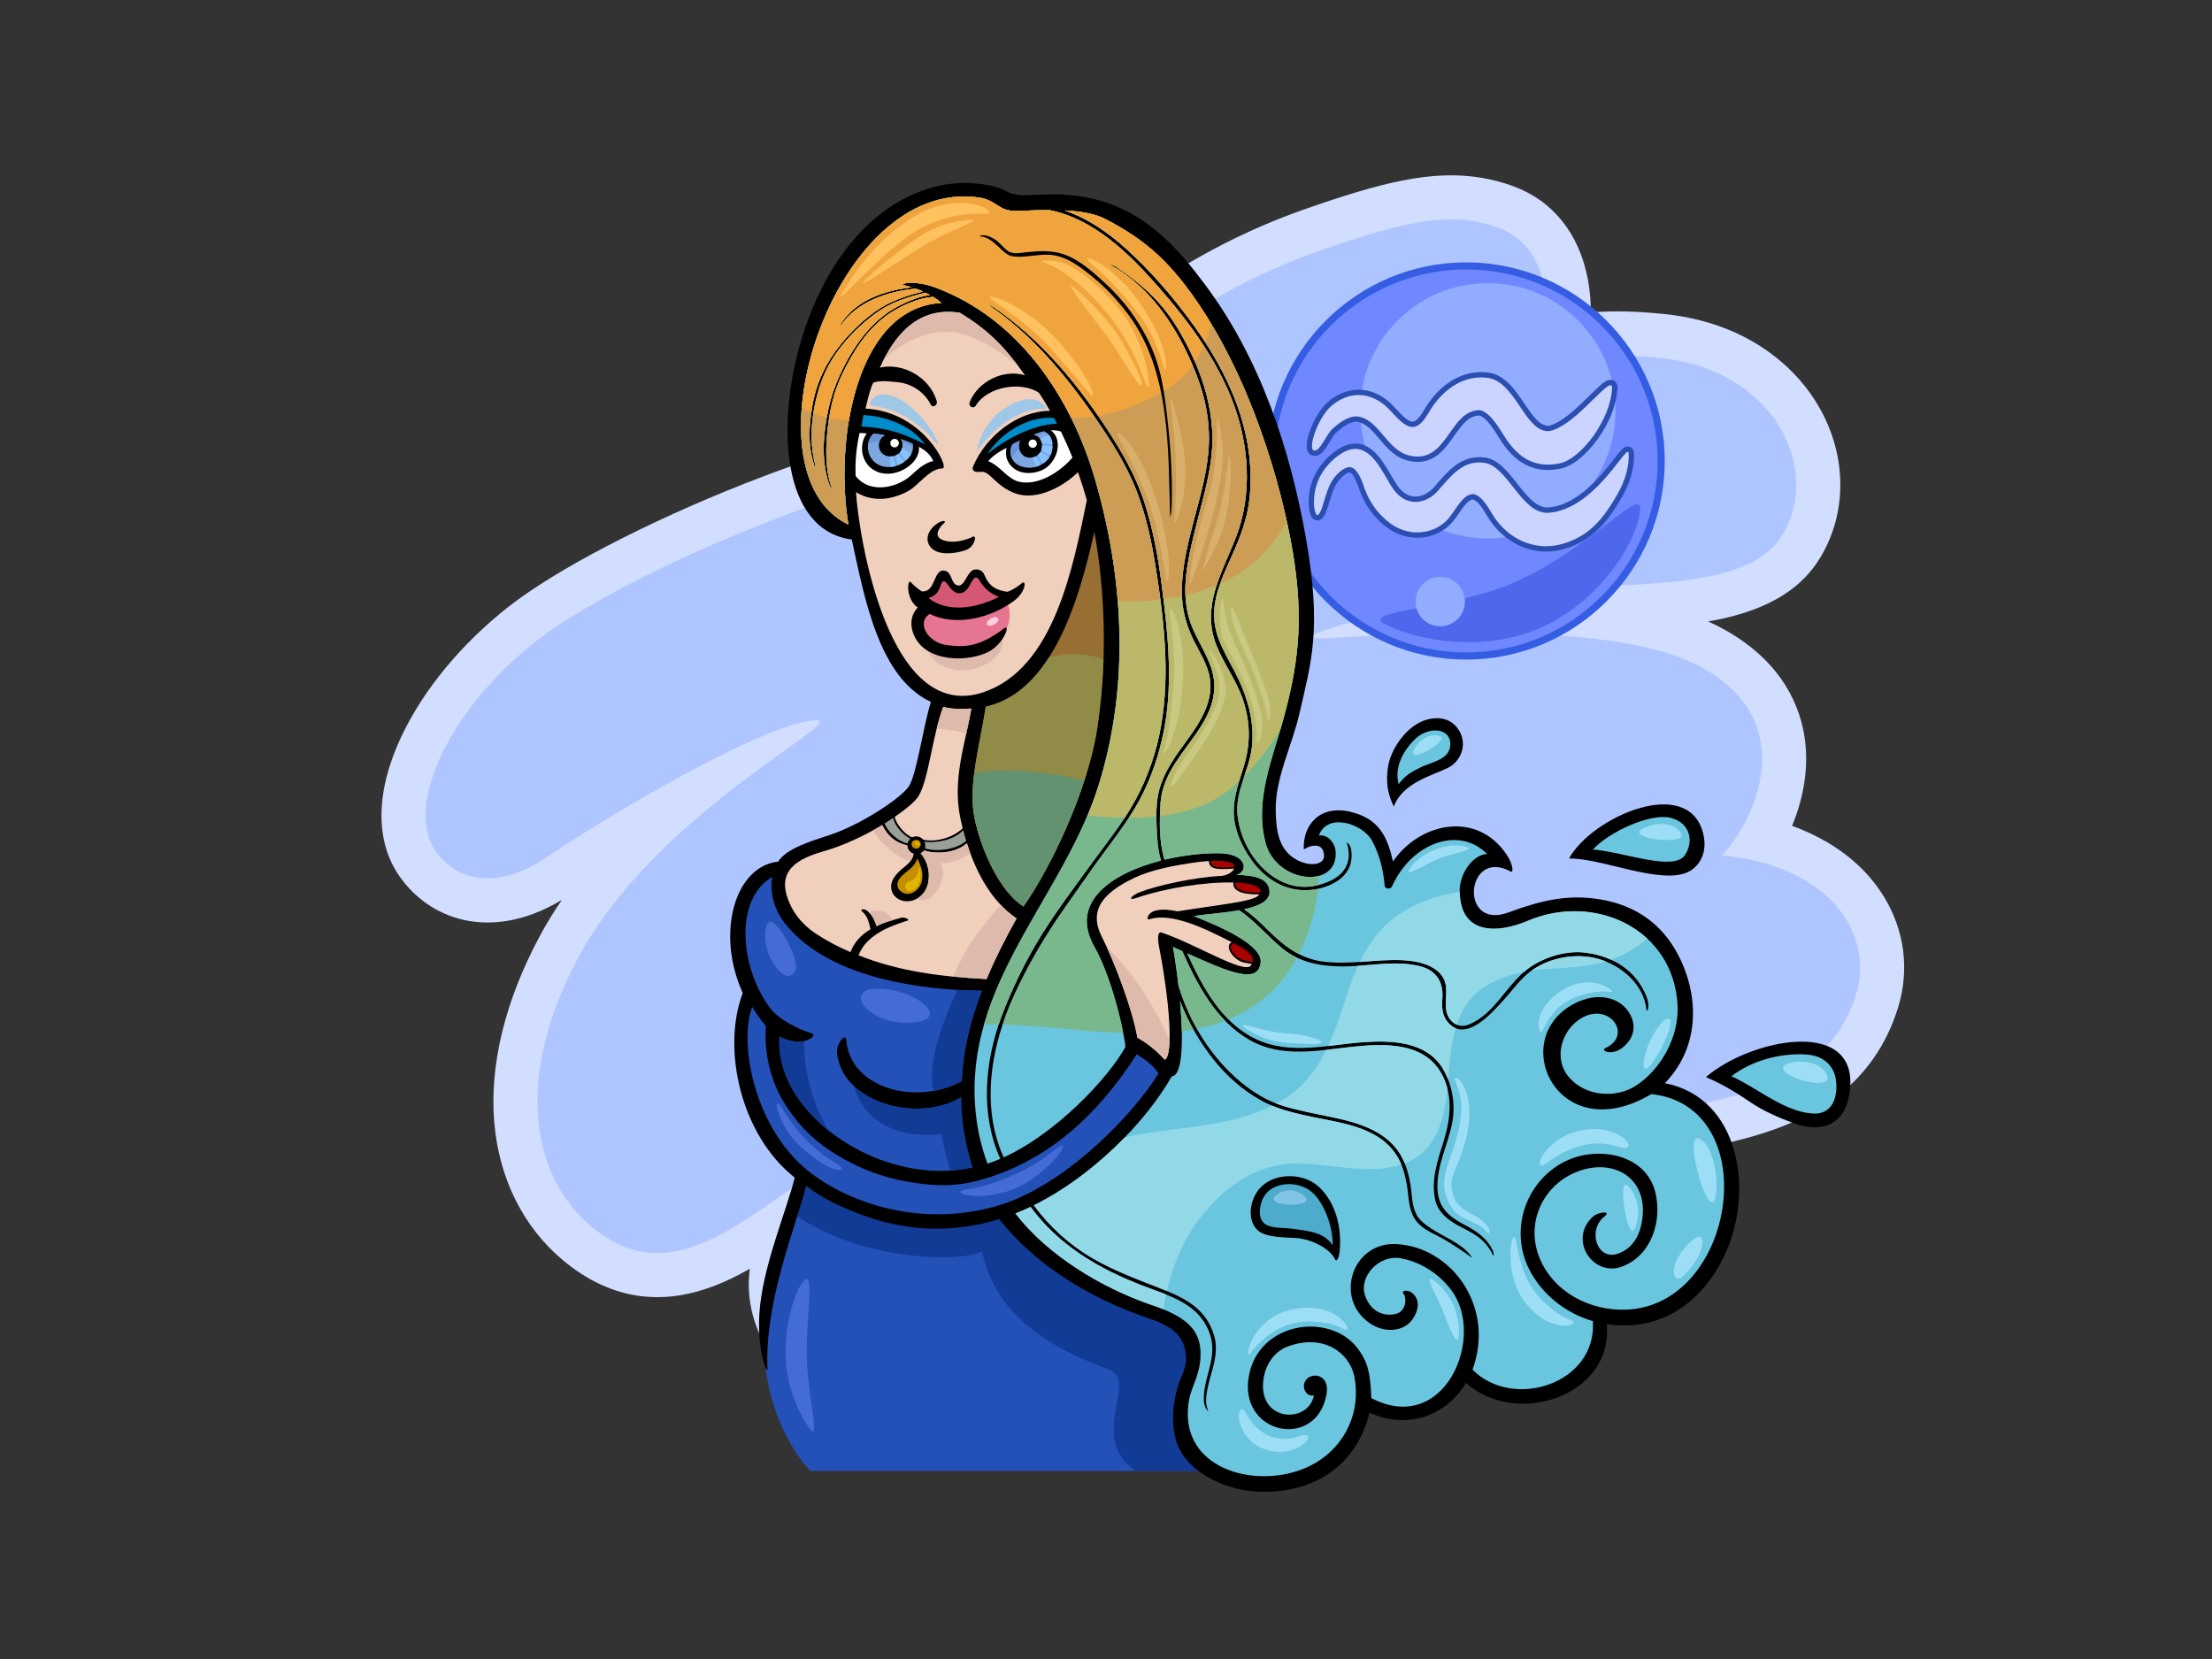 <?xml version="1.0" encoding="utf-8"?>
<!-- Generator: Adobe Illustrator 17.0.0, SVG Export Plug-In . SVG Version: 6.00 Build 0)  -->
<!DOCTYPE svg PUBLIC "-//W3C//DTD SVG 1.1//EN" "http://www.w3.org/Graphics/SVG/1.1/DTD/svg11.dtd">
<svg version="1.1" id="Layer_1" xmlns="http://www.w3.org/2000/svg" xmlns:xlink="http://www.w3.org/1999/xlink" x="0px" y="0px"
	 width="800px" height="600px" viewBox="0 0 800 600" enable-background="new 0 0 800 600" xml:space="preserve">
<rect x="0" y="0" width="800" height="600" fill="#333333" stroke="none"/>
<g>
	<g>
		<g>
			<g>
				<path fill="#AEC5FF" d="M303.013,497.388c-8.452-1.421-16.444-8.239-20.856-17.786c-4.776-10.337-4.485-21.761,0.776-30.568
					c3.065-5.132,6.567-9.891,10.221-14.257c-2.071,1.416-4.132,2.847-6.178,4.274c-17.613,12.251-35.825,24.916-55.878,21.547
					c-7.737-1.302-15.255-4.967-22.348-10.905c-12.857-10.762-20.48-26.117-22.047-44.412c-1.633-19.149,3.693-40.837,15.41-62.726
					c11.421-21.322,28.944-39.318,45.548-53.459c-17.947,9.881-35.828,20.922-45.187,27.351c-10.76,7.39-21.629,10.427-31.432,8.78
					c-8.087-1.361-14.968-5.751-19.893-12.687c-14.385-20.274,2.511-59.219,37.669-86.818c16.305-12.796,49.045-29.835,83.404-43.4
					c22.219-8.778,63.266-23.221,94.443-24.053c32.032-35.998,68.289-61.249,107.823-75.076
					c26.447-9.253,43.849-13.75,60.056-11.024c3.362,0.568,6.607,1.424,9.92,2.627c11.608,4.203,19.408,14.043,21.967,27.691
					c1.164,6.211,1.159,13.257,0.262,19.551c11.431-1.819,21.455-1.889,34.613-0.521c1.729,0.182,3.463,0.419,5.147,0.696
					c22.091,3.716,39.255,16.122,47.085,34.036c6.272,14.346,5.232,30.223-2.789,42.469c-12.071,18.414-40.883,19.864-68.741,21.256
					c-4.725,0.243-9.188,0.466-13.548,0.769c-3.425,0.243-6.816,0.522-10.165,0.832c11.356,0.558,21.082,1.543,29.687,2.986
					c13.529,2.275,24.152,5.705,32.491,10.483c17.788,10.204,23.078,23.762,24.38,33.34c1.756,12.896-2.583,25.709-8.057,35.224
					c17.043,4.082,30.281,12.721,37.659,24.691c6.36,10.315,7.914,22.302,4.388,33.73c-8.758,28.356-32.61,37.718-52.411,42.702
					c-4.589,1.159-9.799,2.462-15.535,3.9c-78.244,19.624-261.472,65.571-293.303,85.734
					C313.128,497.194,308.083,498.239,303.013,497.388L303.013,497.388z"/>
				<path fill="#D2DEFF" d="M533.223,80.037c2.891,0.485,5.707,1.235,8.528,2.253c24.824,8.996,17.492,46.558,13.238,50.272
					c16.973-4.097,28.247-4.909,45.494-3.112c1.584,0.167,3.136,0.376,4.647,0.628c38.993,6.558,53.563,41.962,38.952,64.269
					c-11.647,17.769-47.419,16.435-76.177,18.445c-52.074,3.653-100.693,16.587-92.345,17.994c0.914,0.15,2.522,0.17,4.892,0.014
					c15.13-0.977,32.198-1.703,49.435-1.787c22.154-0.114,41.203,0.798,56.767,3.415c12.12,2.035,22.134,5.106,29.852,9.537
					c35.697,20.466,16.813,56.679,6.221,67.397c2.299,0.221,4.518,0.514,6.65,0.873c34.805,5.85,48.069,29.287,41.848,49.445
					c-6.658,21.557-23.095,31.37-46.74,37.32c-68.545,17.257-275.883,68.288-311.158,90.628c-2.951,1.87-6.025,2.394-8.991,1.894
					c-12.464-2.095-23.015-22.236-14.557-36.401c15.656-26.211,44.818-43.141,40.173-43.919c-0.349-0.058-0.896-0.029-1.653,0.099
					c-36.21,6.146-64.835,48.656-95.879,43.437c-6.065-1.024-12.228-3.866-18.548-9.161c-21.526-18.011-28.151-53.505-4.726-97.257
					c27.684-51.7,94.989-84.366,86.54-85.787c-0.589-0.097-1.548-0.041-2.913,0.17c-20.954,3.209-76.945,36.905-94.811,49.173
					c-9.653,6.626-18.387,8.698-25.596,7.487c-6.135-1.031-11.164-4.436-14.714-9.437c-11.58-16.323,4.884-51.431,36.093-75.928
					c31.21-24.499,127.031-66.27,176.557-65.79c21.524-24.713,56.829-58.006,106.82-75.486
					C503.528,81.487,519.274,77.689,533.223,80.037L533.223,80.037z M535.866,64.31L535.866,64.31
					c-17.904-3.015-36.311,1.671-64.011,11.361c-39.896,13.951-76.49,39.093-108.877,74.776
					c-31.915,1.771-71.778,15.807-93.682,24.458c-35.558,14.041-68.28,31.113-85.399,44.548
					c-16.963,13.315-30.694,29.92-38.661,46.757c-9.482,20.027-9.691,38.12-0.591,50.946c6.094,8.581,14.995,14.244,25.076,15.937
					c7.615,1.278,19.367,0.863,33.476-7.625c-2.925,4.285-5.649,8.729-8.113,13.328c-12.446,23.247-18.091,46.473-16.324,67.164
					c0.867,10.15,3.473,19.614,7.743,28.128c4.232,8.443,9.996,15.753,17.132,21.722c8.194,6.857,16.988,11.113,26.14,12.656
					c10.91,1.831,22.171-0.112,34.431-5.94c2.35-1.123,4.688-2.353,7-3.674c-1.132,7.875,0.096,16.267,3.713,24.097
					c5.586,12.086,15.594,20.424,26.772,22.302c7.04,1.181,14.015-0.252,20.17-4.152c7.212-4.565,33.158-16.066,125.885-41.763
					c59.607-16.515,125.636-33.073,165.091-42.964c5.741-1.44,10.951-2.748,15.542-3.905c15.05-3.791,26.294-8.71,35.377-15.494
					c10.902-8.125,18.54-19.09,22.704-32.585c4.22-13.665,2.365-27.965-5.222-40.269c-7.039-11.421-18.523-20.17-33.117-25.433
					c4.385-10.592,5.991-21.421,4.63-31.37c-1.543-11.356-7.713-27.366-28.309-39.183c-2.1-1.203-4.32-2.326-6.668-3.376
					c1.436-0.245,2.855-0.522,4.257-0.817c16.98-3.609,28.557-10.432,35.387-20.849c9.498-14.504,10.783-33.204,3.427-50.029
					c-4.22-9.661-11.111-18.268-19.932-24.887c-9.374-7.048-20.521-11.698-33.138-13.815c-1.848-0.313-3.747-0.572-5.644-0.766
					c-9.927-1.036-18.324-1.271-26.784-0.602c0-3.696-0.291-7.752-1.079-11.962c-3.1-16.544-12.716-28.518-27.087-33.728
					C543.409,65.933,539.708,64.956,535.866,64.31L535.866,64.31z"/>
			</g>
		</g>
	</g>
	<g>
		<g>
			<g>
				<path fill="#6F88FF" d="M600.795,166.712c0,38.962-31.584,70.543-70.548,70.543c-38.962,0-70.546-31.581-70.546-70.543
					c0-38.964,31.584-70.548,70.546-70.548C569.211,96.163,600.795,127.747,600.795,166.712z"/>
				<path fill="#355DE3" d="M530.247,238.545c-39.607,0-71.829-32.224-71.829-71.833c0-39.61,32.222-71.831,71.829-71.831
					c39.61,0,71.836,32.222,71.836,71.831C602.083,206.321,569.856,238.545,530.247,238.545L530.247,238.545z M530.247,97.451
					c-38.188,0-69.26,31.07-69.26,69.26c0,38.19,31.072,69.258,69.26,69.258c38.198,0,69.263-31.067,69.263-69.258
					C599.509,128.521,568.444,97.451,530.247,97.451L530.247,97.451z"/>
			</g>
			<path fill="#4E68ED" d="M593.065,185.773c-2.149,12.178-14.79,30.977-33.91,40.361c-22.287,10.934-47.764,5.011-58.033-0.242
				c-10.264-5.254,23.866-5.234,46.57-15.285C576.829,197.711,595.219,173.593,593.065,185.773z"/>
			<path fill="#92ACFF" d="M584.29,148.577c0,25.501-20.669,46.178-46.178,46.178c-25.498,0-46.173-20.677-46.173-46.178
				s20.674-46.175,46.173-46.175C563.62,102.402,584.29,123.076,584.29,148.577z"/>
			<path fill="#92ACFF" d="M529.812,217.568c0,4.933-4.002,8.928-8.93,8.928c-4.936,0-8.935-3.995-8.935-8.928
				s3.999-8.933,8.935-8.933C525.811,208.635,529.812,212.634,529.812,217.568z"/>
		</g>
		<g>
			<g>
				<polygon fill="#FFE1A4" points="556.732,156.132 556.817,155.295 556.948,154.485 558.071,154.485 558.369,154.681 
					557.511,156.391 				"/>
				<path fill="#8C4000" d="M557.765,155.45c0.007,0,0.027,0.007,0.056,0.029C557.778,155.463,557.761,155.45,557.765,155.45
					L557.765,155.45z M557.765,153.522h-1.635l-0.269,1.618c-0.126,0.781,0.235,1.79,1.344,2.166l1.712-3.417
					C558.566,153.643,558.173,153.522,557.765,153.522L557.765,153.522z"/>
			</g>
			<g>
				<path fill="#CAD4FF" d="M559.795,169.011c-6.277,0-11.259-2.995-15.688-9.415c-0.405-0.589-0.856-1.312-1.339-2.079
					c-1.899-3.034-4.763-7.604-7.71-8.215c-4.489,0.061-7.121,3.803-9.91,7.766c-3.119,4.431-6.345,9.02-12.445,9.02
					c-0.999,0-2.059-0.129-3.146-0.386c-4.422-1.033-7.252-4.378-9.995-7.613c-2.469-2.923-4.802-5.676-8.072-6.42
					c-0.32-0.073-0.652-0.109-0.999-0.109c-2.27,0-5.118,1.574-8.232,4.555c-0.587,0.558-1.361,1.833-2.112,3.066
					c-1.162,1.919-2.261,3.73-3.42,4.368c-0.471,0.26-0.893,0.381-1.305,0.381l0,0c-0.786,0-1.404-0.47-1.693-1.29
					c-1.128-3.24,2.92-13.223,7.589-16.934c3.173-2.522,6.549-3.805,10.032-3.805c3.529,0,7.051,1.385,10.194,3.992
					c0.82,0.682,1.7,1.64,2.639,2.651c1.928,2.079,4.322,4.669,6.376,4.902c0.102,0.014,0.201,0.019,0.298,0.019
					c2.178,0,3.937-2.92,5.222-5.057c0.315-0.521,0.607-1.006,0.88-1.409c4.96-7.386,11.628-11.453,18.768-11.453
					c0.723,0,1.458,0.039,2.185,0.124c5.731,0.636,9.406,6.076,12.644,10.883c2.918,4.327,5.678,8.416,9.318,8.416
					c0,0,0.16-0.005,0.24-0.007c4.907-0.842,11.082-6.907,15.591-11.344c3.626-3.565,5.428-5.273,6.76-5.273
					c0.41,0,0.781,0.158,1.05,0.441c0.483,0.509,0.504,1.249,0.475,1.763c-0.655,12.197-11.809,26.325-19.658,27.967
					C562.759,168.844,561.234,169.011,559.795,169.011L559.795,169.011z"/>
				<path fill="#2B4EB1" d="M535.728,136.508c0.682,0,1.373,0.039,2.081,0.121c10.298,1.14,13.522,19.301,22.066,19.301
					c0.112,0,0.231-0.002,0.344-0.01c8.409-1.385,19.626-16.611,22.246-16.609c0.405,0,0.609,0.359,0.563,1.186
					c-0.623,11.564-11.334,25.493-18.892,27.07c-1.53,0.32-2.978,0.475-4.341,0.475c-6.335,0-10.992-3.333-14.895-8.996
					c-2.11-3.058-5.581-9.954-9.75-10.713c-10.274,0.022-11.436,16.789-22.447,16.789c-0.907,0-1.88-0.114-2.928-0.359
					c-8.045-1.88-10.749-12.367-18.072-14.036c-0.398-0.087-0.805-0.131-1.213-0.131c-3.294,0-6.75,2.767-8.899,4.819
					c-1.55,1.479-3.684,6.379-5.331,7.286c-0.327,0.182-0.604,0.264-0.839,0.264c-2.787,0,1.118-12.229,6.495-16.505
					c3.017-2.403,6.236-3.597,9.433-3.597c3.289,0,6.558,1.264,9.573,3.771c2.544,2.11,6.066,7.368,9.529,7.769
					c0.138,0.017,0.274,0.022,0.405,0.022c3.301,0,5.404-4.657,6.905-6.893C521.872,141.412,527.984,136.508,535.728,136.508
					L535.728,136.508z M535.728,134.58L535.728,134.58c-7.475,0-14.424,4.22-19.563,11.882c-0.296,0.434-0.594,0.927-0.91,1.448
					c-1.099,1.826-2.765,4.589-4.397,4.589c-0.061,0-0.126-0.005-0.189-0.007c-1.698-0.196-4.053-2.743-5.772-4.599
					c-0.965-1.04-1.872-2.02-2.738-2.746c-3.313-2.753-7.051-4.213-10.808-4.213c-3.655,0-7.33,1.392-10.635,4.019
					c-2.326,1.848-4.616,5.164-6.289,9.103c-0.776,1.833-2.493,6.367-1.605,8.904c0.417,1.196,1.416,1.935,2.602,1.935
					c0.577,0,1.155-0.162,1.773-0.5c1.288-0.715,2.285-2.258,3.779-4.715c0.682-1.123,1.458-2.399,1.95-2.869
					c2.891-2.765,5.578-4.286,7.567-4.286c0.272,0,0.538,0.029,0.786,0.085c2.954,0.672,5.188,3.311,7.55,6.103
					c2.709,3.197,5.775,6.82,10.509,7.924c1.159,0.276,2.294,0.415,3.367,0.415c6.604,0,10.126-5.011,13.238-9.428
					c2.726-3.881,5.091-7.242,9.023-7.354c2.51,0.614,5.198,4.899,6.983,7.761c0.49,0.776,0.948,1.509,1.368,2.11
					c4.56,6.614,9.952,9.83,16.481,9.83c1.499,0,3.095-0.172,4.732-0.514c4.131-0.861,9.068-4.807,13.218-10.55
					c4.271-5.916,6.903-12.593,7.208-18.305c0.019-0.4,0.085-1.613-0.737-2.481c-0.453-0.478-1.074-0.742-1.751-0.742l0,0
					c-1.72,0-3.415,1.601-7.436,5.552c-4.4,4.324-10.42,10.238-15.016,11.067c-0.046,0.002-0.095,0.005-0.138,0.005
					c-3.134,0-5.743-3.883-8.513-7.989c-3.359-4.977-7.165-10.621-13.34-11.302C537.256,134.626,536.487,134.58,535.728,134.58
					L535.728,134.58z"/>
			</g>
			<g>
				<path fill="#FFE1A4" d="M567.348,166.379c-0.175,0.082-0.359,0.153-0.536,0.23C566.645,166.692,566.742,166.653,567.348,166.379
					z"/>
				<path fill="#8C4000" d="M567.348,166.379c-0.003,0.005-0.012,0.01-0.019,0.012C567.336,166.389,567.346,166.384,567.348,166.379
					L567.348,166.379z M567.329,166.391c-0.408,0.182-0.58,0.255-0.589,0.255c-0.005,0,0.022-0.012,0.073-0.036
					C566.987,166.535,567.161,166.464,567.329,166.391L567.329,166.391z"/>
			</g>
			<g>
				<path fill="#CAD4FF" d="M559.148,198.516c-7.637-0.002-14.957-4.116-19.583-11.009c-0.383-0.558-0.764-1.186-1.162-1.851
					c-1.424-2.343-3.187-5.254-5.428-5.976c-0.078-0.01-0.16-0.012-0.235-0.012c-2.185,0-4.181,2.908-5.937,5.474
					c-0.754,1.091-1.465,2.132-2.207,3.005c-2.922,3.42-7.298,5.377-12.008,5.377c-4.165,0-8.169-1.533-11.579-4.439
					c-3.806-3.243-6.415-6.92-8.205-11.576c-0.1-0.272-0.221-0.611-0.357-1.007c-0.698-2.015-1.999-5.78-3.91-6.52
					c-0.129-0.051-0.274-0.07-0.432-0.07c-1.712,0-4.875,2.666-6.394,6.102c-0.96,2.181-1.521,4.092-2.01,5.78
					c-0.638,2.18-1.145,3.903-2.236,5.045c-0.364,0.366-0.74,0.446-0.999,0.446c-0.344,0-0.846-0.133-1.266-0.774
					c-1.256-1.909-1.572-7.926,0.776-13.384c1.647-3.842,4.86-7.548,8.601-9.91c1.928-1.217,3.813-1.834,5.593-1.834
					c5.727,0,9.304,6.163,12.178,11.116c0.844,1.463,1.649,2.845,2.413,3.915c1.94,2.714,4.424,4.145,7.187,4.145
					c2.685,0,5.44-1.424,7.562-3.905c4.744-5.557,8.85-10.357,15.438-10.357c0.638,0,1.305,0.046,1.982,0.136
					c4.366,0.582,7.752,4.892,11.028,9.059c3.481,4.429,7.075,9.01,11.64,9.01c0.209,0,0.424-0.012,0.636-0.024
					c11.113-0.987,19.762-12.1,24.414-18.074c2.403-3.088,3.136-3.978,4.07-3.978c0.192,0,1.147,0.066,1.254,1.392
					c0.352,4.528-1.198,10.286-4.152,15.396c-4.494,7.781-9.401,15.03-19.905,18.261c-2.239,0.689-4.511,1.038-6.76,1.038
					C559.153,198.516,559.153,198.516,559.148,198.516z"/>
				<path fill="#2B4EB1" d="M490.169,162.348c6.76,0,10.434,9.915,13.805,14.63c2.248,3.139,5.106,4.545,7.972,4.545
					c2.986,0,5.981-1.533,8.295-4.24c5.057-5.92,8.787-10.022,14.705-10.022c0.594,0,1.206,0.044,1.853,0.126
					c8.44,1.125,13.282,18.082,22.796,18.082c0.243,0,0.48-0.01,0.723-0.032c15.688-1.39,26.5-22.049,28.397-22.049
					c0.167,0,0.265,0.162,0.294,0.504c0.335,4.274-1.157,9.874-4.029,14.844c-4.771,8.258-9.629,14.827-19.355,17.817
					c-2.202,0.677-4.37,0.997-6.478,0.997c-7.689,0-14.526-4.227-18.782-10.579c-1.807-2.69-3.895-7.254-7.196-8.242
					c-0.141-0.017-0.286-0.024-0.429-0.024c-3.706,0-6.265,5.758-8.879,8.819c-2.685,3.139-6.825,5.038-11.273,5.038
					c-3.653,0-7.516-1.281-10.951-4.208c-3.706-3.15-6.197-6.67-7.929-11.191c-0.691-1.795-2.103-7.022-4.824-8.079
					c-0.24-0.095-0.504-0.136-0.781-0.136c-2.314,0-5.697,3.114-7.274,6.677c-2.222,5.03-2.384,8.802-4.065,10.548
					c-0.1,0.104-0.197,0.15-0.299,0.15c-1.162,0-2.299-6.546,0.391-12.813c1.62-3.774,4.722-7.262,8.239-9.476
					C486.965,162.85,488.646,162.348,490.169,162.348L490.169,162.348z M490.169,160.418L490.169,160.418
					c-1.967,0-4.021,0.669-6.107,1.984c-3.9,2.462-7.257,6.33-8.979,10.349c-2.566,5.979-2.035,12.246-0.686,14.288
					c0.696,1.058,1.596,1.21,2.069,1.21c0.626,0,1.227-0.264,1.686-0.742c1.264-1.307,1.797-3.131,2.474-5.443
					c0.483-1.659,1.031-3.539,1.97-5.656c1.419-3.209,4.274-5.535,5.508-5.535c0.058,0,0.085,0.007,0.085,0.007
					c1.494,0.584,2.792,4.337,3.347,5.937c0.146,0.41,0.269,0.759,0.371,1.04c1.846,4.81,4.543,8.613,8.482,11.962
					c3.582,3.056,7.805,4.669,12.2,4.669c4.996,0,9.634-2.081,12.736-5.714c0.783-0.907,1.511-1.967,2.275-3.092
					c1.543-2.251,3.459-5.047,5.142-5.047c0.015,0,0.031,0,0.049,0c1.851,0.677,3.476,3.354,4.785,5.523
					c0.412,0.672,0.798,1.31,1.186,1.89c4.81,7.16,12.43,11.431,20.388,11.431c2.346,0,4.718-0.364,7.044-1.082
					c10.834-3.328,16.051-11.062,20.458-18.695c3.049-5.275,4.65-11.242,4.278-15.957c-0.121-1.579-1.196-2.282-2.212-2.282
					c-1.445,0-2.297,1.096-4.836,4.351c-4.555,5.86-13.037,16.755-23.733,17.701c-0.184,0.014-0.364,0.027-0.551,0.027
					c-4.094,0-7.541-4.392-10.88-8.637c-3.393-4.327-6.908-8.795-11.664-9.425c-0.718-0.097-1.429-0.146-2.105-0.146
					c-7.034,0-11.475,5.195-16.173,10.693c-1.935,2.27-4.424,3.565-6.827,3.565c-2.44,0-4.65-1.29-6.406-3.735
					c-0.737-1.033-1.523-2.399-2.362-3.835C500.183,166.85,496.451,160.418,490.169,160.418L490.169,160.418z"/>
			</g>
		</g>
	</g>
	<g>
		<path fill="#2351B8" d="M290.133,425.411c0,0-9.327,21.462-12.628,41.54c-7.105,43.218,15.588,65.021,15.588,65.021h152.739
			c0,0,0-42.624-4.147-55.644c-4.14-13.025-36.703-46.18-40.846-49.731c-4.144-3.551-47.36-12.433-58.608-13.619
			C330.982,411.795,294.277,419.493,290.133,425.411z"/>
		<path fill="#123B96" d="M441.685,476.328c-4.14-13.025-36.703-46.18-40.846-49.731c-1.744-1.499-10.412-3.934-20.703-6.345
			c-8.442,6.427-17.696,11.625-28.212,13.987c-9.938,2.229-20.668,2.617-30.541-0.15c-9.022-2.527-17.325-6.915-24.718-12.6
			c-3.277,1.319-5.649,2.661-6.532,3.922c0,0-2.151,4.955-4.751,12.321c9.338,7.237,20.965,11.715,32.354,14.332
			c12.139,2.789,29.523,3.966,37.447,0.611c5.051,24.412,26.6,35.43,46.042,42.755c10.581,3.983-7.951,24.278,9.28,36.541h35.329
			C445.832,531.972,445.832,489.348,441.685,476.328z"/>
		<path d="M526.926,263.086c-2.661-3.345-6.798-3.934-10.815-2.84c-7.647,2.074-13.012,10.977-13.987,16.388
			c-1.419,7.868,0.716,12.278,1.965,15.079c3.061-8.525,13.888-11.237,19.425-13.931
			C528.784,275.215,531.127,268.368,526.926,263.086z"/>
		<path fill="#6AC5DE" d="M513.436,277.711c-2.522,1.303-5.086,2.421-7.596,5.916c-1.635-6.117,1.528-12.018,6.013-16.393
			c4.475-4.368,12.454-4.259,12.673,1.642C524.739,274.776,517.86,275.436,513.436,277.711z"/>
		<path d="M608.988,315.967c5.023-1.526,8.887-6.93,6.99-14.531c-5.343-21.409-40.429-5.899-48.513,9.071
			C578.614,310.272,598.488,319.164,608.988,315.967z"/>
		<path fill="#6AC5DE" d="M576.097,307.24c5.675-6.284,20.65-13.236,27.972-11.482c7.32,1.744,8.545,8.603,5.355,13.439
			C605.381,315.312,587.792,308.213,576.097,307.24z"/>
		<path d="M616.97,389.537c7.148,3.046,12.454,6.668,16.313,9.236c4.766,3.177,10.053,5.464,15.435,7.439
			c10.281,3.774,18.469,0.432,20.184-10.754C673.213,367.303,633.036,375.661,616.97,389.537z"/>
		<path fill="#6AC5DE" d="M655.776,402.736c-9.01-0.442-18.089-7.393-25.763-11.577c-0.965-0.526-2.358-1.305-3.844-1.906
			c7.431-5.775,17.941-8.472,27.073-7.89c5.971,0.381,10.276,3.835,10.829,9.891C664.627,397.318,662.425,403.063,655.776,402.736z"
			/>
		<path d="M602.131,391.739c14.395-14.909,11.625-35.476,3.25-49.105c-5.785-9.423-15.193-16.066-29.064-17.706
			c-9.876-1.164-18.717,0.587-30.727,5.054c-18.116,6.743-15.494-23.626,0.783-14.778c1.121,0.606,0.766-2.622-1.201-5.683
			c-10.521-16.367-31.399-12.411-41.382,2.037c-1.952-8.678-4.945-15.583-15.544-17.992c-10.897-2.469-17.094,4.688-16.716,13.657
			c2.29-1.591,7.32-2.843,7.32,2.406c0,3.15-5.19,3.97-10.063,1.234c-6.517-3.653-7.264-10.876-7.407-17.557
			c-0.25-11.909,5.889-23.446,8.622-35.43c4.181-18.319,8.108-30.172,2.353-62.969c-5.753-32.797-16.706-65.474-36.568-92.018
			c-8.866-11.848-21.63-27.72-43.18-31.569c-15.113-2.699-22.687,1.092-28.388-2.049c-5.703-3.15-16.676-4.009-25.167-1.967
			c-26.151,6.289-41.793,31.225-49.084,55.06c-9.312,30.468-7.542,69.398,18.088,72.763c4.651,21.399,9.834,49.98,28.624,58.727
			c-2.795,8.913-5.167,26.105-7.91,30.429c-2.747,4.329-17.727,14.177-29.026,17.822c-7.077,2.277-15.383,4.902-18.325,9.517
			c-15.416,1.613-22.737,25.542-12.793,47.504c-7.649,20.218-0.765,51.358,18.795,66.76c-2.905,11.923-11.753,32.42-12.777,49.187
			c-0.87,14.198,3.027,22.117,2.931,20.148c-1.17-24.259,10.179-51.38,13.997-66.381c6.008,4.785,13.141,8.031,21.187,10.914
			c16.985,6.088,33.438,5.811,48.623,1.159c18.915,23.762,46.119,33.163,55.301,36.33c8.34,2.881,11.471,6.774,12.125,12.13
			c0.656,5.353-1.509,7.546-2.926,12.445c-1.66,5.717-2.172,11.674-0.981,17.495c2.704,13.218,18.845,19.481,29.038,20.102
			c21.528,1.312,36.825-9.835,41.373-28.489c13.874,6.18,27.686,1.191,34.914-10.793c17.655,16.129,53.199,5.176,50.902-21.251
			c21.198,3.172,35.62-9.833,42.765-25.29C634.425,430.801,629.376,397.104,602.131,391.739z"/>
		<path fill="#FFFFFF" d="M310.904,156.576c0.604,0.022,1.978,0.131,2.578,0.162c-3.175,4.257-2.04,11.737,4.08,13.999
			c6.925,2.564,15.563-3.551,14.755-9.144c1.448,0.893,3.677,1.897,5.241,5.135c-3.221,0.691-5.439,2.816-8.256,5.35
			c-4.459,4.017-14.381,6.91-19.846,0.112C309.232,167.175,309.679,161.708,310.904,156.576z"/>
		<path fill="#7CA7E1" d="M322.097,165.074c3.924,0,5.26-4.075,3.7-6.275c1.098,0.381,3.158,1.121,4.23,1.664
			c1.362,4.528-5.135,9.82-10.954,8.162c-5.545-1.584-6.725-8.542-3.173-11.79c1.586,0,3.269,0.441,4.156,0.604
			C316.702,158.793,317.033,165.074,322.097,165.074z"/>
		<path fill="#008BCA" d="M311.575,154.235c0.222-1.205,0.412-2.925,0.667-4.126c7.52,0.354,17.259,3.481,22.32,10.655
			C326.326,156.457,320.734,154.793,311.575,154.235z"/>
		<path fill="#F0CFBD" d="M309.582,177.968c3.049,1.931,6.539,2.745,10.466,2.365c3.196-0.315,7.662-1.882,10.148-3.905
			c3.782-3.078,6.589-6.92,10.706-7.024c2.61-0.068-6.912-20.521-27.878-21.632c0.76-3.194,1.557-6.791,2.788-9.372
			c2.621-0.96,6.196-0.398,8.808-0.172c5.002,0.434,9.729,3.575,11.969,8.05c0.73,1.46,2.654,0.281,2.184-1.273
			c-2.672-8.884-12.685-13.956-20.563-12.03c5.309-11.792,13.762-22.219,28.939-19.862c10.194,6.165,16.408,12.498,23.555,22.615
			c-7.927-2.391-17.105,2.36-19.993,9.697c-0.602,1.523,1.339,2.67,2.184,1.278c4.088-6.767,16.106-9.008,22.857-4.676
			c1.398,2.147,2.748,4.337,4.015,6.575c-11.597-0.061-23.144,9.064-27.793,20.007c-0.509,1.201-0.112,2.43,2.867,2.018
			c3.031-0.417,5.256,5.106,12.042,7.696c8.478,3.238,18.525-3.107,22.98-7.555c1.198,3.364,2.269,6.752,3.206,10.124
			c-5.023,24.252-11.824,60.98-37.532,69.505C321.263,261.761,310.571,194.046,309.582,177.968z"/>
		<path fill="#FFFFFF" d="M366.469,169.263c2.767,2.273,6.843,2.205,10.062,0.919c5.785-2.316,8.323-11.021,3.5-14.579
			c1.247-0.044,2.482,0.066,3.67,0.456c1.501,3.097,2.902,6.248,4.168,9.423c-4.369,5.084-12.131,10.204-19.06,8.807
			c-4.398-0.89-7.046-5.85-11.431-7.516c0.227-0.247,0.483-0.519,0.805-0.837c1.687-1.676,3.747-2.865,5.845-3.975
			C363.454,164.65,364.078,167.286,366.469,169.263z"/>
		<path fill="#7CA7E1" d="M372.418,165.523c5.743,0,5.657-7.73,1.361-8.309c1.193-0.495,2.475-0.91,3.701-1.208
			c4.007,1.312,3.967,7.582,1.283,10.352c-2.341,2.418-6.043,3.626-9.746,2.188c-3.704-1.433-4.231-5.36-2.872-7.856
			c0.639-0.463,2.047-0.968,2.797-1.361C367.71,161.577,369.068,165.523,372.418,165.523z"/>
		<path fill="#6694D6" d="M327.319,160.204c0.97,0.415,1.885,0.944,2.88,1.283c-0.017-0.342-0.069-0.684-0.172-1.023
			c-1.072-0.543-3.132-1.283-4.23-1.664c0.23,0.325,0.389,0.691,0.493,1.082C326.646,159.962,326.992,160.061,327.319,160.204z"/>
		<path fill="#6694D6" d="M318.116,159.52c0.337-0.919,0.991-1.695,1.94-2.081c-0.887-0.163-2.57-0.604-4.156-0.604
			c-1.107,1.014-1.751,2.387-1.952,3.842C315.258,160.093,316.673,159.712,318.116,159.52z"/>
		<path fill="#6694D6" d="M377.979,156.217c-0.162-0.075-0.322-0.153-0.499-0.211c-1.226,0.298-2.508,0.713-3.701,1.208
			c0.484,0.068,0.912,0.228,1.29,0.454C376.017,157.15,376.987,156.67,377.979,156.217z"/>
		<path fill="#6694D6" d="M368.276,162.688c0.116-0.121,0.241-0.228,0.36-0.347c-0.256-1.041-0.167-2.154,0.306-3.012
			c-0.75,0.393-2.158,0.897-2.797,1.361c-0.766,1.404-0.933,3.262-0.272,4.878C366.598,164.548,367.392,163.576,368.276,162.688z"/>
		<path fill="#85C2FF" d="M323.038,164.977c-0.297,0.058-0.608,0.097-0.941,0.097c-0.102,0-0.196-0.012-0.292-0.015
			c0.046,0.454,0.132,0.934,0.149,1.186c0.036,0.565,0.075,1.135,0.118,1.705c0.025,0.315,0.041,0.628,0.061,0.946
			c0.658-0.061,1.307-0.201,1.934-0.398C323.633,167.354,323.24,166.195,323.038,164.977z"/>
		<path fill="#85C2FF" d="M326.291,161.931c-0.154,0.604-0.437,1.189-0.857,1.678c0.694,1.007,1.443,1.97,2.203,2.925
			c0.798-0.686,1.448-1.477,1.899-2.314C328.491,163.394,327.428,162.603,326.291,161.931z"/>
		<path fill="#85C2FF" d="M324.878,164.146c-0.321,0.255-0.684,0.473-1.1,0.628c0.182,1.201,0.566,2.35,1,3.48
			c0.817-0.32,1.579-0.749,2.264-1.249C326.296,166.069,325.561,165.13,324.878,164.146z"/>
		<path fill="#85C2FF" d="M374.553,165.082c-0.354,0.162-0.746,0.289-1.181,0.369c0.475,1.101,0.899,2.234,1.287,3.372
			c0.643-0.185,1.256-0.442,1.835-0.757C375.848,167.071,375.213,166.066,374.553,165.082z"/>
		<path fill="#85C2FF" d="M376.241,163.534c-0.263,0.439-0.598,0.832-1.033,1.154c0.66,0.987,1.299,1.991,1.944,2.991
			c0.586-0.386,1.13-0.825,1.611-1.322c0.318-0.325,0.594-0.706,0.833-1.116C378.445,164.735,377.317,164.187,376.241,163.534z"/>
		<path fill="#85C2FF" d="M376.172,158.756c0.298,0.454,0.502,0.98,0.609,1.528c1.283,0.08,2.563,0.23,3.843,0.366
			c-0.09-1.239-0.483-2.408-1.203-3.299C378.211,157.669,377.045,158.08,376.172,158.756z"/>
		<path fill="#85C2FF" d="M376.869,161.053c0.016,0.607-0.079,1.22-0.292,1.788c1.082,0.662,2.213,1.21,3.369,1.717
			c0.433-0.961,0.673-2.057,0.699-3.139C379.387,161.286,378.132,161.138,376.869,161.053z"/>
		<path fill="#008BCA" d="M357.08,164.238c5.664-8.761,15.966-13.915,24.095-13.063c0.37,0.689,0.769,1.358,1.124,2.054
			C372.418,153.59,362.067,160.083,357.08,164.238z"/>
		<path fill="#976F32" d="M395.767,192.406c0.349,1.787,0.665,3.572,0.929,5.336c3.277,21.593,3.394,43.81,0.172,65.406
			c-3.349,22.435-16.794,50.635-26.723,64.674c-8.756-5.513-15.592-21.053-17.8-32.569c-2.209-11.516,2.192-26.738,4.17-39.677
			C380.557,250.284,390.299,216.954,395.767,192.406z"/>
		<path fill="#908B47" d="M381.618,237.216c-0.719,0.129-1.436,0.265-2.155,0.405c-5.727,8.981-13.149,15.797-22.948,17.955
			c-1.979,12.94-6.38,28.162-4.17,39.677c2.208,11.516,9.044,27.056,17.8,32.569c9.93-14.038,23.374-42.239,26.723-64.674
			c1.219-8.162,1.957-16.413,2.231-24.684C393.286,236.36,387.732,236.103,381.618,237.216z"/>
		<path fill="#62926F" d="M375.249,279.328c-7.355-0.774-15.399-1.087-22.921,0.388c-0.685,5.525-0.885,10.842,0.017,15.537
			c2.208,11.516,9.044,27.056,17.8,32.569c7.233-10.226,16.329-27.967,22.031-45.523
			C386.594,280.987,380.959,279.932,375.249,279.328z"/>
		<path fill="#F0CFBD" d="M331.768,288.531c3.929-5.132,5.304-22.244,9.368-32.867c3.001,0.788,6.045,0.834,10.173,0.589
			c-2.269,13.172-7.007,25.537-3.905,40.014c0.236,1.104,0.491,2.2,0.764,3.294c-4.003,3.859-10.366,5.011-14.269,4.128
			c-0.646-0.786-1.659-1.259-2.709-1.213c-0.455,0.027-0.873,0.151-1.249,0.344c-1.823-0.42-5.578-3.987-6.352-7.393
			C327.412,292.833,330.368,290.362,331.768,288.531z"/>
		<path fill="#9A9F97" d="M334.324,304.366c3.431,0.686,10.701-0.366,14.01-4.138c0.337,1.3,0.706,2.593,1.093,3.871
			c-2.538,2.433-9.032,4.317-14.877,2.768C334.717,306.362,334.694,305.099,334.324,304.366z"/>
		<path fill="#C78D00" d="M330.646,306.745c-1.444-0.645-1.344-2.712,0.545-2.954c0.93-0.121,1.699,0.5,1.806,1.404
			C333.104,306.1,332.088,307.386,330.646,306.745z"/>
		<path fill="#C78D00" d="M333.368,318.768c-0.753,3.264-4.488,5.719-7.16,3.895c-1.371-0.929-2.129-2.304-1.335-4.113
			c0.688-1.562,2.714-3.017,3.741-3.842c1.493-1.21,2.564-2.357,3.097-4.223C333.316,313.316,333.989,316.1,333.368,318.768z"/>
		<path fill="#9A9F97" d="M323.029,295.804c0.856,3.796,4.541,6.713,6.239,7.492c-0.512,0.456-0.881,1.074-1.045,1.756
			c-4.338-1.103-7.4-4.88-8.309-7.223C321.088,297.114,321.966,296.515,323.029,295.804z"/>
		<path fill="#F0CFBD" d="M298.374,307.723c6.813-1.977,14.365-5.523,20.677-9.321c1.915,3.825,4.736,6.41,9.078,7.339
			c-0.035,1.225,0.961,2.707,2.248,2.981c-0.136,1.853-1.518,3.429-3.177,4.734c-1.247,0.982-3.154,2.588-4.168,4.453
			c-1.952,3.587,0.125,7.305,3.865,7.951c3.993,0.681,8.006-2.193,8.824-6.772c0.785-4.4-0.638-7.96-2.777-10.526
			c0.525-0.228,0.933-0.466,1.222-0.977c4.921,1.521,11.715,0.839,15.523-2.624c3.51,11.106,9.132,21.016,17.491,26.879
			c0.167,0.109,0.332,0.206,0.498,0.272c-4.036,7.206-7.755,14.526-10.863,21.989c-17.033-0.885-32.134-2.901-46.316-8.613
			c2.793-7.187,10.863-10.425,17.666-12.52c1.207-0.379-1.114-1.424-2.328-1.048c-3.229,0.997-5.652,1.441-8.804,3.037
			c-0.752-2.154-1.358-3.915-3.482-5.605c-0.981-0.786-2.779-0.531-1.787,0.26c2.009,1.603,2.524,4.041,3.072,6.481
			c-3.363,1.996-5.776,4.494-7.264,8.254c-4.362-1.863-8.525-4.055-12.447-6.634c-5.079-3.335-8.905-8.093-10.613-13.936
			C281.506,313.507,290.488,310.007,298.374,307.723z"/>
		<path fill="#2351B8" d="M279.294,317.16c-1.019,5.688,0.849,12.011,4.54,16.721c15.287,19.471,47.918,24.179,71.133,24.436
			c0.064,0,0.112-0.027,0.172-0.034c-4.224,11.05-6.807,21.07-7.297,32.751c-17.062,9.057-40.552,2.357-41.778-15.011
			c-0.182-2.578-3.647,1.38-3.35,4.637c1.64,17.912,28.613,25.734,44.845,16.236c0.086,8.254,1.36,16.675,4.136,25.273
			c-31.827,7.548-71.82-18.567-69.791-47.313c0.862,0.599,3.217,1.54,5.951,1.865c3.943,0.473,7.866-2.292,5.79-2.949
			c-5.57-1.758-12.35-5.329-15.324-9.428C267.311,349.188,265.782,324.929,279.294,317.16z"/>
		<path fill="#2351B8" d="M359.752,436.379c-30.924,8.523-59.414-4.026-71.897-16.937c-16.062-16.604-20.325-43.376-15.818-55.292
			c0.89,1.434,2.816,4.485,5,6.997c-0.719,8.026,1.091,18.36,5.901,26.551c4.807,8.198,10.38,13.769,16.824,18.14
			c6.449,4.373,16.51,9.694,29.942,11.8c11.144,1.746,18.424,1.268,28.082-1.853c22.29-7.216,39.334-22.734,53.32-44.475
			c2.918,1.797,6.014,3.956,7.868,6.886C410.807,401.814,385.481,429.29,359.752,436.379z"/>
		<path fill="#123B96" d="M339.218,376.136c-1.664,5.945-2.886,12.294-1.723,18.407c3.55-0.614,7.067-1.766,10.347-3.51
			c0.49-11.681,3.073-21.7,7.297-32.751c-0.061,0.007-0.108,0.034-0.172,0.034c-2.783-0.032-5.706-0.128-8.71-0.305
			C343.513,363.891,340.967,369.889,339.218,376.136z"/>
		<path fill="#123B96" d="M308.998,392.93c2.393,10.415,13.407,19.515,31.602,17.121c0.716,5.76,2.321,10.55,3.153,13.308
			c2.683-0.187,5.338-0.572,7.943-1.191c-2.777-8.598-4.05-17.019-4.136-25.273C335.762,403.801,318.292,401.552,308.998,392.93z"/>
		<path fill="#123B96" d="M290.767,376.539c-0.902,0.211-1.906,0.303-2.912,0.182c-2.733-0.325-5.088-1.266-5.951-1.865
			c-0.901,12.77,6.495,25.018,17.782,34.031C293.893,399.292,290.854,387.975,290.767,376.539z"/>
		<path fill="#A90000" d="M445.626,312.205c0.575,0.325,0.837,0.798,0.827,1.324c-3.039,0.1-8.554,1.099-8.542-2.163
			C441.183,311.232,444.253,311.434,445.626,312.205z"/>
		<path fill="#F0CFBD" d="M446.313,314.145c-0.441,1.091-1.955,2.236-4.339,2.631c-9.527,0.405-23.222,3.357-29.802,5.911
			c-3.041,1.181-4.43,3.158-1.341,2.113c10.804-3.67,25.024-5.889,35.24-5.625c-0.417,3.963,5.51,4.3,9.35,4.286
			c-0.087,0.143-0.194,0.289-0.32,0.429c-1.919,2.217-15.707,3.502-29.21,5.712c-2.82-0.536-4.861-0.875-7.678-0.337
			c-3.175,0.602-3.861,3.658-2.549,3.219c6.228-2.076,15.549,1.184,24.834,5.775c1.817,0.895,3.473,1.707,4.953,2.464
			c-1.531,0.907-1.215,2.719,0.036,4.371c0.716,0.944,1.637,1.766,2.663,2.355c1.324,0.752,3.022,0.873,4.577,1.193
			c-0.078,0.162-0.17,0.325-0.279,0.49c-2.282,3.49-20.182-7.842-32.4-11.868c-1.648-0.543-1.211,3.332-0.911,4.86
			c3.662,18.644,5.469,39.253,2.132,41.152c-2.616-2.918-6.424-6.117-9.916-7.984c-1.664-9.973-8.278-27.475-12.81-36.376
			c-5.001-9.818,0.411-16.076,11.899-21.518c6.121-2.898,14.59-4.489,22.462-5.583c1.378-0.194,2.864-0.335,4.334-0.415
			C437.145,315.271,443.024,314.189,446.313,314.145z"/>
		<path fill="#DEBAAD" d="M334.786,121.106c6.618-1.979,12.522-1.191,18.733,1.729c5.334,2.51,10.255,5.792,14.774,9.583
			c-6.203-8.239-12.11-13.844-21.143-19.306c-14.177-2.2-22.486,6.75-27.845,17.548
			C323.436,126.229,329.003,122.833,334.786,121.106z"/>
		<path fill="#DEBAAD" d="M335.3,234.732c1.954,6.43,11.403,8.969,17.26,7.124c3.034-0.948,6.262-2.51,8.302-5.04
			c2.452-3.041,2.276-6.238-0.133-8.462C354.894,225.479,331.845,223.367,335.3,234.732z"/>
		<path fill="#DEBAAD" d="M349.461,265.322c0.665-3.003,1.322-6.015,1.848-9.069c-4.128,0.245-7.172,0.199-10.173-0.589
			c-0.907,2.374-1.68,5.072-2.378,7.883C342.323,263.672,345.923,264.303,349.461,265.322z"/>
		<path fill="#DEBAAD" d="M329.13,311.587c0.692-0.873,1.17-1.822,1.248-2.864c-1.288-0.274-2.283-1.756-2.248-2.981
			c-4.343-0.929-7.163-3.515-9.078-7.339c-1.092,0.66-2.222,1.302-3.377,1.94C318.855,305.314,323.595,309.535,329.13,311.587z"/>
		<path fill="#DEBAAD" d="M331.674,324.982c5.384,2.983,11.616-7.06,8.524-12.801c4.098-0.07,7.525-1.344,10.708-3.672
			c-0.43-1.167-0.839-2.352-1.217-3.548c-3.808,3.463-10.601,4.145-15.523,2.624c-0.29,0.512-0.697,0.749-1.222,0.977
			c2.139,2.566,3.562,6.127,2.777,10.526C335.244,321.754,333.68,323.832,331.674,324.982z"/>
		<path fill="#DEBAAD" d="M367.18,331.839c-1.887-1.327-3.631-2.86-5.245-4.565c-4.831,5.598-9.617,11.12-13.234,17.778
			c-1.448,2.663-2.754,5.396-3.971,8.161c3.923,0.386,7.947,0.67,12.085,0.885c3.108-7.463,6.827-14.783,10.863-21.989
			C367.512,332.045,367.347,331.948,367.18,331.839z"/>
		<path fill="#DEBAAD" d="M316.116,329.226c-0.629,0.141-1.248,0.4-1.831,0.771c1.541,1.494,2.089,3.078,2.747,4.958
			c2.194-1.113,4.04-1.659,6.044-2.234C321.422,330.437,319.497,329.081,316.116,329.226z"/>
		<path fill="#DEBAAD" d="M416.621,363.718c-4.54-7.674-9.895-14.957-16.327-21.162c4.331,9.449,9.596,23.99,11.057,32.736
			c3.493,1.867,7.301,5.067,9.916,7.984c1.063-0.609,1.603-3.119,1.727-6.864C421.201,371.992,418.995,367.73,416.621,363.718z"/>
		<path fill="#A90000" d="M446.737,319.193c0.81,0.032,1.601,0.073,2.353,0.136c5.438,0.461,7.126,1.911,6.65,3.485
			C452.207,322.862,446.39,322.7,446.737,319.193z"/>
		<path fill="#A90000" d="M446.186,341.101c4.863,2.532,7.509,4.443,6.796,6.903c-2.047-0.5-4.177-0.648-5.84-2.096
			C445.648,344.609,443.877,342.018,446.186,341.101z"/>
		<path fill="#6AC5DE" d="M588.275,473.646c-13.32,0.555-26.655-6.408-31.613-19.039c-5.137-13.09,2.018-27.051,15.028-31.31
			c12.115-3.966,23.107,2.53,22.464,15.438c-0.228,4.514-1.669,12.18-9.095,14.693c-7.601,2.569-11.024-8.71-4.701-13.548
			c2.549-1.955-2.27-1.858-4.591,0.437c-8.523,8.411,0.55,21.739,11.036,17.698c10.565-4.07,14.424-16.607,11.851-26.866
			c-3.461-13.779-20.378-16.534-31.467-11.642c-14.831,6.551-21.547,24.482-14.264,39.292c4.548,9.251,13.376,16.204,23.175,18.996
			c1.455,22.845-29.052,32.26-43.541,17.562c8.356-22.918-7.72-44.426-27.592-45.428c-15.848-0.796-22.542,19.573-9.723,28.518
			c5.794,4.043,12.69,2.957,15.622-1.31c2.404-3.497,2.404-6.665,0.657-8.741c-2.103-2.498-4.81-1.528-4.046-0.655
			c1.545,1.761,0.844,6.156-1.962,7.213c-3.439,1.293-9.398,0.543-11.799-6.34c-2.406-6.9,5.025-14.972,12.891-13.546
			c5.467,0.987,12.77,4.244,18.244,11.47c12.675,16.721-2.176,52.949-28.904,39.112c-0.066-3.199-0.441-9.42-2.013-12.995
			c-3.073-6.978-8.21-11.181-16.069-12.559c-10.049-1.758-23.332,3.398-26.114,17.145c-4.324,21.419,24.155,27.497,27.975,7.215
			c1.421-7.543-5.283-8.278-7.429-5.358c-1.928,2.636,0.328,6.338,2.894,5.515c-1.797,9.784-18.045,9.799-18.409-2.891
			c-0.182-6.326,3.131-12.595,8.959-14.751c13.087-4.841,22.35,2.484,24.041,10.708c2.51,12.236-2.733,24.912-14.315,31.577
			c-18.188,10.466-50.169,3.374-45.406-23.056c0.926-5.152,4.538-9.724,4.104-17.698c-0.437-7.977-5.678-12.476-17.512-16.5
			c-17.999-6.117-37.652-17.868-49.396-33.141c1.819-0.711,3.642-1.509,5.459-2.372c10.264,13.941,24.54,22.304,40.507,28.47
			c8.159,3.146,18.043,5.739,22.67,13.815c6.103,10.648-0.647,17.81-0.519,27.393c0.049,3.289,1.938,4.681,1.552,3.927
			c-2.171-4.237,1.184-12.544,2.171-17.165c1.239-5.787,0.621-8.991-1.135-12.918c-3.282-7.339-10.194-10.813-17.228-13.624
			c-8.694-3.476-17.407-6.553-25.536-11.283c-8.383-4.875-15.554-11.395-21.295-19.185c20.282-10.01,39.891-29.168,49.88-46.631
			c4.12-0.354,4.175-13.871,2.987-27.291c2.954,7.691,7.127,14.921,12.259,21.353c4.577,5.736,10.172,10.684,16.544,14.332
			c5.777,3.313,12.29,4.853,18.751,6.204c11.339,2.382,24.936,3.747,31.307,14.834c1.708,2.983,2.581,6.384,3.165,9.745
			c0.645,3.687,0.543,7.293,2.04,10.791c2.088,4.858,6.912,6.449,11.164,8.814c1.826,1.016,8.584,5.312,10.129,6.721
			c0.626,0.565-0.514-1.657-3.517-3.893c-4.71-3.517-10.335-5.346-14.557-9.306c-2.855-2.67-3.262-6.769-3.597-10.427
			c-0.315-3.531-1.077-7.014-2.37-10.31c-4.218-10.757-14.907-14.356-25.302-16.583c-6.282-1.346-12.612-2.425-18.763-4.317
			c-7.582-2.333-14.189-7.111-19.738-12.673c-8.377-8.394-14.599-19.297-18.074-30.825c-0.593-5.258-1.322-10.211-2.007-13.999
			c1.158,0.521,2.29,1.031,3.4,1.535c5.441,12.27,12.179,25.042,24.168,32.016c11.625,6.764,24.788,3.907,37.373,2.576
			c11.31-1.193,25.641-1.809,32.1,9.532c4.361,7.638,3.401,16.515,0.9,24.545c-2.132,6.842-4.659,13.934-3.097,21.184
			c0.963,4.439,4.383,7.208,8.164,9.294c4.727,2.602,9.568,4.208,12.774,10.827c0.369,0.754,0.308-0.766-0.036-1.528
			c-2.137-4.749-6.083-7.291-10.541-9.619c-5.639-2.944-9.287-6.26-9.534-13.025c-0.306-8.411,3.978-16.059,5.409-24.177
			c1.152-6.512-0.133-13.718-3.611-19.362c-5.865-9.495-18.22-10.039-28.162-9.369c-13.328,0.897-26.932,4.945-39.624-1.235
			c-12.185-5.93-19.129-18.916-24.496-30.854c15.173,6.852,25.702,11.361,26.551,3.262c0.8-7.669-22.353-15.845-24.206-16.769
			c4.875-0.699,11.123-1.138,16.425-2.096c5.937,3.973,10.364,9.588,15.928,14.041c6.08,4.873,13.614,6.229,21.246,6.282
			c9.333,0.068,18.906-2.357,28.145-0.104c5.77,1.411,8.598,5.593,8.186,11.402c-0.226,3.17-0.238,6.182,1.867,8.763
			c6.42,7.883,16.02-3.211,20.325-7.97c3.143-3.461,6.03-7.64,9.823-10.434c6.697-4.928,16.425-6.653,24.361-4.392
			c8.668,2.469,16.629,9.498,17.451,18.593c0.082,0.846,2.408-1.71-2.062-8.993c-3.886-6.326-11.062-10.854-20.548-11.894
			c-6.709-0.735-14.734,1.775-20.15,5.765c-7.863,5.792-12.147,16.624-21.64,20.335c-2.166,0.839-4.245,0.473-5.928-1.118
			c-3.575-3.391-1.776-8.305-2.195-12.578c-0.694-7.102-9.161-9.231-14.97-9.588c-9.908-0.604-19.753,1.778-29.639,0.437
			c-8.576-1.164-14.281-5.881-20.209-11.78c-2.59-2.576-5.249-5.023-8.203-7.119c5.462-1.174,9.498-3.063,9.18-6.638
			c-0.41-4.569-5.195-5.581-11.916-5.826c4.293-1.074,4.099-7.805-6.782-7.805c-5.954,0-12.733,0.786-19.267,2.353
			c-2.024-6.427-1.846-13.992-1.424-20.58c0.543-8.407,5.756-15.287,10.553-21.797c4.654-6.311,9.299-13.209,8.86-21.38
			c-0.463-8.664-6.951-15.714-9.202-23.873c-2.702-9.784-0.512-20,1.776-29.624c2.074-8.729,4.761-17.308,6.112-26.19
			c2.578-16.905-2.763-33.032-11.188-47.553c-5.942-10.238-13.291-17.007-23.319-23.621c-0.706-0.466-2.637-0.992-1.896-0.585
			c15.169,8.242,25.084,23.963,31.198,39.658c3.505,8.991,5.176,18.13,4.404,27.773c-0.727,9.146-3.502,18.048-5.765,26.898
			c-2.256,8.816-4.392,17.868-3.707,27.027c0.303,4.06,1.357,8.009,2.895,11.77c1.805,4.429,4.538,8.37,6.178,12.886
			c3.463,9.513-1.472,17.873-6.936,25.418c-4.333,5.971-8.724,11.678-10.57,18.964c-1.148,4.536-0.962,9.396-0.758,14.026
			c0.161,3.662,0.448,7.541,1.528,11.094c-17.841,4.574-33.293,15.018-24.093,31.174c5.343,9.384,9.941,26.224,11.253,36.173
			c-6.146,11.2-24.987,31.344-44.077,39.993c-7.377-16.323-5.296-34.892,0.788-51.37c3.314-8.964,9.112-19.888,14.128-27.985
			c5.492-8.865,10.147-15.02,16.105-23.582c5.4-7.761,11.416-15.064,16.331-23.16c4.721-7.783,7.908-16.408,9.963-25.256
			c4.265-18.37,2.229-36.912-0.101-55.38c-1.277-10.109-3.094-20.155-6.21-29.874c-3.28-10.221-8.566-19.212-14.463-28.101
			c-11.272-17-23.899-31.513-39.817-42.573c-0.697-0.485-2.963-1.538-2.269-1.06c15.882,10.846,28.298,25.772,39.089,41.528
			c5.506,8.036,10.713,16.19,14.311,25.285c3.442,8.695,5.461,17.899,6.951,27.106c3.102,19.151,5.467,39.011,2.143,58.273
			c-1.659,9.602-4.874,18.914-9.594,27.431c-4.591,8.288-10.663,15.663-16.19,23.32c-6.532,9.042-11.904,16.059-17.8,25.527
			c-5.305,8.506-10.724,19.719-14.209,29.149c-6.054,16.384-7.627,35.064-0.354,51.237c-1.549,0.66-3.101,1.256-4.641,1.751
			c-2.72-7.235-4.346-15.212-4.641-24.007c-1.461-43.529,32.747-73.854,44.934-113.163c9.865-31.826,10.424-69.299-1.238-109.82
			c-8.628-29.981-27.604-58.727-58.135-69.976c-7.473-2.755-13.787-1.281-10.617-0.592c0.74,0.16,1.511,0.381,2.291,0.616
			c-9.895,1.14-20.075,4.647-25.526,13.037c-0.23,0.352-0.332,1.191-0.102,0.837c5.591-8.605,17.088-12.488,27.139-13.362
			c0.846,0.306,1.695,0.638,2.527,1.012c-6.134,1.552-11.948,3.437-17.254,7.233c-5.728,4.094-10.712,9.214-14.793,14.943
			c-3.995,5.617-6.849,12.421-7.967,19.272c-1.222,7.468-1.653,13.859,0.649,21.237c0.122,0.403,0.72,0.956,0.6,0.548
			c-1.968-6.852-1.817-14.288-0.46-21.426c1.364-7.187,3.823-13.679,7.745-19.299c3.961-5.673,8.968-10.645,14.555-14.71
			c5.428-3.948,11.516-5.799,17.863-7.359c0.566,0.269,1.125,0.556,1.661,0.851c-3.824,0.383-7.819,2.168-10.769,3.631
			c-6.527,3.24-11.601,8.259-15.689,14.237c-4.71,6.888-8.622,15.287-10.343,23.437c-1.726,8.178-2.521,16.633-0.415,24.865
			c0.256,1.007,0.608,1.979,1.002,2.944c0.156,0.386,1.021,1.557,0.86,1.164c-3.29-8.055-2.29-20.029-0.726-28.329
			c1.507-8.006,4.334-14.14,8.527-21.152c3.794-6.337,8.78-11.926,15.241-15.603c2.996-1.703,6.214-3.071,9.559-3.91
			c1.241-0.315,2.581-0.556,3.916-0.607c1.111,0.686,2.11,1.414,2.918,2.154c-30.708,1.64-38.765,49.576-33.616,80.158
			c-39.358-18.591-5.59-125.801,47.151-118.273c5.76,0.822,6.881,4.131,11.403,4.72c2.15,0.279,7.797-0.16,14.164-0.162
			c15.882,3.177,28.47,15.44,38.842,27.174c11.036,12.481,21.358,26.313,27.368,41.974c5.925,15.438,7.286,33.41,1.281,48.976
			c-5.011,12.981-12.772,25.159-7.094,39.345c2.69,6.726,7.116,12.491,9.508,19.423c2.581,7.478,2.884,15.314,0.75,22.915
			c-1.771,6.318-4.31,12.217-3.966,18.911c0.298,5.855,3.012,11.632,6.369,16.33c5.959,8.348,15.142,12.843,25.169,10.141
			c7.427-2.004,12.168-6.767,10.827-14.208c-0.245-1.329-1.693-2.879-1.453-2.067c2.127,7.172-1.121,11.705-6.98,14.087
			c-6.675,2.714-13.066,2.307-19.18-1.596c-7.511-4.8-12.573-13.922-13.444-22.687c-0.856-8.635,4.361-16.335,5.244-24.734
			c0.9-8.591-1.361-16.891-5.013-24.599c-3.837-8.099-9.042-14.669-8.676-24.087c0.289-7.402,3.818-14.38,6.757-21.011
			c2.835-6.41,5.316-12.908,6.049-19.922c2.51-24.079-7.725-45.947-21.71-64.795c-6.727-9.064-14.253-17.744-22.614-25.336
			c-6.559-5.959-14.095-11.271-22.527-14.109c5.38,0.279,10.723,1.065,14.5,3.012c14.786,7.618,24.236,15.85,35.628,33.4
			c19.665,30.277,29.913,69.508,33.032,91.424c3.114,21.916,1.091,37.392-4.16,56.403c-3.997,14.48-10.378,29.2-6.352,44.46
			c3.98,15.086,26.927,16.835,25.288,2.627c-0.286-2.501-2.731-5.789-6.01-5.239c3.005-8.496,15.843-4.373,19.231,1.853
			c3.388,6.231,4.213,12.382,4.589,16.503c0.068,0.691,1.994,1.378,2.622,0c7.213-15.843,24.257-21.965,34.419-11.693
			c-5.025,0.109-10.002,6.963-9.942,13.442c0.136,15.712,13.328,15.513,24.691,10.703c24.189-10.228,52.816,2.966,54.138,30.766
			c0.533,11.159-6.059,23.245-15.406,29.076c-6.985,4.354-17.853,3.755-23.868-3.24c-6.013-6.993-2.496-17.504,4.698-21.526
			c10.162-5.685,18.353,6.447,8.523,10.924c-1.739,0.796,0.766,2.188,3.718,1.21c2.949-0.989,8.957-6.127,5.239-13.226
			c-3.318-6.345-11.8-8.523-20.429-3.936c-24.254,12.893-5.792,52.668,28.06,32.619
			C638.374,400.211,628.107,472.001,588.275,473.646z"/>
		<path fill="#79B88D" d="M426.767,361.996c0.327,3.733,0.563,7.463,0.642,10.919c1.401-0.179,2.797-0.398,4.186-0.652
			C429.75,368.952,428.127,365.53,426.767,361.996z"/>
		<path fill="#79B88D" d="M333.625,108.002c-3.344,0.839-6.563,2.207-9.559,3.91c-6.461,3.677-11.447,9.265-15.241,15.603
			c-4.192,7.012-7.019,13.146-8.527,21.152c-1.563,8.3-2.564,20.274,0.726,28.329c0.161,0.393-0.703-0.779-0.86-1.164
			c-0.394-0.965-0.746-1.938-1.002-2.944c-2.106-8.232-1.311-16.687,0.415-24.865c1.721-8.15,5.633-16.549,10.343-23.437
			c4.088-5.979,9.162-10.997,15.689-14.237c2.949-1.462,6.945-3.248,10.769-3.631c-0.536-0.296-1.095-0.582-1.661-0.851
			c-6.347,1.56-12.435,3.41-17.863,7.359c-5.587,4.065-10.594,9.037-14.555,14.71c-3.923,5.62-6.381,12.112-7.745,19.299
			c-1.357,7.138-1.509,14.574,0.46,21.426c0.12,0.408-0.478-0.146-0.6-0.548c-2.302-7.378-1.871-13.769-0.649-21.237
			c1.118-6.852,3.973-13.655,7.967-19.272c4.081-5.729,9.065-10.849,14.793-14.943c5.307-3.796,11.12-5.68,17.254-7.233
			c-0.832-0.374-1.681-0.706-2.527-1.012c-10.051,0.873-21.549,4.756-27.139,13.362c-0.23,0.354-0.128-0.485,0.102-0.837
			c5.451-8.389,15.632-11.897,25.526-13.037c-0.78-0.235-1.551-0.456-2.291-0.616c-3.17-0.689,3.145-2.163,10.617,0.592
			c30.531,11.249,49.506,39.995,58.135,69.976c11.663,40.522,11.104,77.994,1.238,109.82c-9.58,30.9-32.761,56.248-41.535,86.823
			c1.769-0.027,3.536-0.019,5.307,0.015c0.296-0.888,0.606-1.78,0.93-2.656c3.485-9.43,8.905-20.643,14.209-29.149
			c5.896-9.469,11.268-16.486,17.8-25.527c5.526-7.657,11.598-15.033,16.19-23.32c4.72-8.518,7.935-17.829,9.594-27.431
			c3.324-19.263,0.959-39.122-2.143-58.273c-1.49-9.207-3.51-18.411-6.951-27.106c-3.598-9.095-8.805-17.25-14.311-25.285
			c-10.791-15.756-23.208-30.681-39.089-41.528c-0.694-0.478,1.572,0.575,2.269,1.06c15.918,11.06,28.545,25.573,39.817,42.573
			c5.897,8.889,11.183,17.88,14.463,28.101c3.116,9.719,4.933,19.765,6.21,29.874c2.33,18.467,4.366,37.01,0.101,55.38
			c-2.054,8.848-5.241,17.473-9.963,25.256c-4.915,8.096-10.931,15.399-16.331,23.16c-5.958,8.562-10.613,14.717-16.105,23.582
			c-5.016,8.096-10.814,19.02-14.128,27.985c-0.406,1.106-0.794,2.217-1.164,3.337c9.682,0.264,19.358,1.297,29.004,2.093
			c4.826,0.395,9.72,0.776,14.629,0.975c-1.907-9.927-5.906-23.243-10.433-31.201c-9.2-16.156,6.252-26.599,24.093-31.174
			c-1.08-3.553-1.367-7.431-1.528-11.094c-0.204-4.63-0.39-9.491,0.758-14.026c1.846-7.286,6.237-12.993,10.57-18.964
			c5.463-7.546,10.399-15.906,6.936-25.418c-1.64-4.516-4.373-8.458-6.178-12.886c-1.538-3.762-2.592-7.71-2.895-11.77
			c-0.685-9.158,1.451-18.21,3.707-27.027c2.263-8.85,5.038-17.751,5.765-26.898c0.771-9.643-0.9-18.782-4.404-27.773
			c-6.114-15.695-16.03-31.416-31.198-39.658c-0.741-0.407,1.19,0.119,1.896,0.585c10.028,6.614,17.377,13.384,23.319,23.621
			c8.426,14.521,13.767,30.648,11.188,47.553c-1.351,8.882-4.038,17.461-6.112,26.19c-2.287,9.624-4.478,19.84-1.776,29.624
			c2.251,8.159,8.739,15.21,9.202,23.873c0.439,8.171-4.206,15.069-8.86,21.38c-4.797,6.51-10.01,13.391-10.553,21.797
			c-0.422,6.587-0.6,14.152,1.424,20.58c6.534-1.567,13.313-2.353,19.267-2.353c10.881,0,11.074,6.731,6.782,7.805
			c6.721,0.245,11.506,1.256,11.916,5.826c0.318,3.575-3.718,5.464-9.18,6.638c2.954,2.095,5.612,4.543,8.203,7.119
			c3.689,3.67,7.291,6.886,11.557,9.066c3.757-7.378,6.056-15.385,6.985-23.583c-9.605,2.103-18.334-2.362-24.075-10.402
			c-3.357-4.698-6.071-10.475-6.369-16.33c-0.344-6.694,2.195-12.593,3.966-18.911c2.134-7.601,1.831-15.438-0.75-22.915
			c-2.391-6.932-6.818-12.697-9.508-19.423c-5.678-14.186,2.083-26.364,7.094-39.345c6.005-15.566,4.645-33.539-1.281-48.976
			c-6.01-15.661-16.333-29.493-27.368-41.974c-10.372-11.734-22.96-23.997-38.842-27.174c-6.368,0.002-12.014,0.441-14.164,0.162
			c-4.522-0.589-5.643-3.898-11.403-4.72c-52.742-7.528-86.51,99.682-47.151,118.273c-5.149-30.582,2.908-78.518,33.616-80.158
			c-0.808-0.74-1.807-1.467-2.918-2.154C336.206,107.446,334.866,107.687,333.625,108.002z"/>
		<path fill="#79B88D" d="M430.208,115.562c13.985,18.848,24.22,40.716,21.71,64.795c-0.732,7.014-3.214,13.512-6.049,19.922
			c-2.94,6.631-6.469,13.609-6.757,21.011c-0.366,9.418,4.839,15.988,8.676,24.087c3.653,7.708,5.913,16.008,5.013,24.599
			c-0.883,8.399-6.1,16.1-5.244,24.734c0.871,8.765,5.933,17.887,13.444,22.687c5.081,3.243,10.359,4.065,15.833,2.692
			c0.102-1.111,0.182-2.229,0.238-3.345c-6.675,1.839-16.833-2.355-19.357-11.928c-4.026-15.261,2.355-29.981,6.352-44.46
			c5.251-19.01,7.274-34.487,4.16-56.403c-3.119-21.916-13.367-61.147-33.032-91.424c-11.392-17.55-20.843-25.782-35.628-33.4
			c-3.778-1.948-9.121-2.733-14.5-3.012c8.432,2.838,15.969,8.149,22.527,14.109C415.955,97.818,423.481,106.498,430.208,115.562z"
			/>
		<path fill="#79B88D" d="M443.07,369.134c-6.854-7.029-11.508-16.214-15.468-25.142c-1.111-0.504-2.242-1.014-3.4-1.535
			c0.685,3.789,1.414,8.741,2.007,13.999c1.625,5.392,3.859,10.645,6.626,15.569c1.751-0.349,3.485-0.752,5.21-1.234
			C439.764,370.311,441.438,369.758,443.07,369.134z"/>
		<path fill="#79B88D" d="M468.728,346.889c0.102-0.187,0.196-0.376,0.298-0.568c-1.724-0.82-3.381-1.833-4.94-3.085
			c-5.564-4.453-9.99-10.068-15.928-14.041c-5.302,0.958-11.55,1.397-16.425,2.096c1.853,0.924,25.006,9.1,24.206,16.769
			c-0.849,8.099-11.378,3.59-26.551-3.262c3.759,8.37,8.3,17.245,14.872,23.854C454.676,364.376,463.101,357.102,468.728,346.889z"
			/>
		<path fill="#BBB86A" d="M333.625,108.002c-3.344,0.839-6.563,2.207-9.559,3.91c-6.461,3.677-11.447,9.265-15.241,15.603
			c-4.192,7.012-7.019,13.146-8.527,21.152c-1.563,8.3-2.564,20.274,0.726,28.329c0.161,0.393-0.703-0.779-0.86-1.164
			c-0.394-0.965-0.746-1.938-1.002-2.944c-2.106-8.232-1.311-16.687,0.415-24.865c1.721-8.15,5.633-16.549,10.343-23.437
			c4.088-5.979,9.162-10.997,15.689-14.237c2.949-1.462,6.945-3.248,10.769-3.631c-0.536-0.296-1.095-0.582-1.661-0.851
			c-6.347,1.56-12.435,3.41-17.863,7.359c-5.587,4.065-10.594,9.037-14.555,14.71c-3.923,5.62-6.381,12.112-7.745,19.299
			c-1.357,7.138-1.509,14.574,0.46,21.426c0.12,0.408-0.478-0.146-0.6-0.548c-2.302-7.378-1.871-13.769-0.649-21.237
			c1.118-6.852,3.973-13.655,7.967-19.272c4.081-5.729,9.065-10.849,14.793-14.943c5.307-3.796,11.12-5.68,17.254-7.233
			c-0.832-0.374-1.681-0.706-2.527-1.012c-10.051,0.873-21.549,4.756-27.139,13.362c-0.23,0.354-0.128-0.485,0.102-0.837
			c5.451-8.389,15.632-11.897,25.526-13.037c-0.78-0.235-1.551-0.456-2.291-0.616c-3.17-0.689,3.145-2.163,10.617,0.592
			c30.531,11.249,49.506,39.995,58.135,69.976c11.663,40.522,11.104,77.994,1.238,109.82c-1.181,3.81-2.572,7.538-4.114,11.201
			c0.631,0.073,1.265,0.146,1.898,0.209c3.695,0.364,7.578,0.621,11.529,0.677c1.264-1.926,2.473-3.881,3.587-5.901
			c4.72-8.518,7.935-17.829,9.594-27.431c3.324-19.263,0.959-39.122-2.143-58.273c-1.49-9.207-3.51-18.411-6.951-27.106
			c-3.598-9.095-8.805-17.25-14.311-25.285c-10.791-15.756-23.208-30.681-39.089-41.528c-0.694-0.478,1.572,0.575,2.269,1.06
			c15.918,11.06,28.545,25.573,39.817,42.573c5.897,8.889,11.183,17.88,14.463,28.101c3.116,9.719,4.933,19.765,6.21,29.874
			c2.33,18.467,4.366,37.01,0.101,55.38c-2.054,8.848-5.241,17.473-9.963,25.256c-0.675,1.113-1.376,2.207-2.086,3.291
			c3.309,0.002,6.658-0.141,9.976-0.497c-0.022-3.087,0.154-6.19,0.905-9.156c1.846-7.286,6.237-12.993,10.57-18.964
			c5.463-7.546,10.399-15.906,6.936-25.418c-1.64-4.516-4.373-8.458-6.178-12.886c-1.538-3.762-2.592-7.71-2.895-11.77
			c-0.685-9.158,1.451-18.21,3.707-27.027c2.263-8.85,5.038-17.751,5.765-26.898c0.771-9.643-0.9-18.782-4.404-27.773
			c-6.114-15.695-16.03-31.416-31.198-39.658c-0.741-0.407,1.19,0.119,1.896,0.585c10.028,6.614,17.377,13.384,23.319,23.621
			c8.426,14.521,13.767,30.648,11.188,47.553c-1.351,8.882-4.038,17.461-6.112,26.19c-2.287,9.624-4.478,19.84-1.776,29.624
			c2.251,8.159,8.739,15.21,9.202,23.873c0.439,8.171-4.206,15.069-8.86,21.38c-4.797,6.51-10.01,13.391-10.553,21.797
			c-0.098,1.55-0.183,3.155-0.229,4.788c9.263-1.137,18.204-3.949,25.281-9.665c1.172-0.941,2.299-1.943,3.393-2.976
			c0.667-2.214,1.4-4.429,2.03-6.692c2.134-7.601,1.831-15.438-0.75-22.915c-2.391-6.932-6.818-12.697-9.508-19.423
			c-5.678-14.186,2.083-26.364,7.094-39.345c6.005-15.566,4.645-33.539-1.281-48.976c-6.01-15.661-16.333-29.493-27.368-41.974
			c-10.372-11.734-22.96-23.997-38.842-27.174c-6.368,0.002-12.014,0.441-14.164,0.162c-4.522-0.589-5.643-3.898-11.403-4.72
			c-52.742-7.528-86.51,99.682-47.151,118.273c-5.149-30.582,2.908-78.518,33.616-80.158c-0.808-0.74-1.807-1.467-2.918-2.154
			C336.206,107.446,334.866,107.687,333.625,108.002z"/>
		<path fill="#BBB86A" d="M430.208,115.562c13.985,18.848,24.22,40.716,21.71,64.795c-0.732,7.014-3.214,13.512-6.049,19.922
			c-2.94,6.631-6.469,13.609-6.757,21.011c-0.366,9.418,4.839,15.988,8.676,24.087c3.653,7.708,5.913,16.008,5.013,24.599
			c-0.383,3.648-1.586,7.165-2.75,10.679c4.625-4.725,8.62-10.136,12.326-15.552c0.189-0.277,0.378-0.565,0.57-0.849
			c0.388-1.3,0.764-2.598,1.12-3.898c5.251-19.01,7.274-34.487,4.16-56.403c-3.119-21.916-13.367-61.147-33.032-91.424
			c-11.392-17.55-20.843-25.782-35.628-33.4c-3.778-1.948-9.121-2.733-14.5-3.012c8.432,2.838,15.969,8.149,22.527,14.109
			C415.955,97.818,423.481,106.498,430.208,115.562z"/>
		<path fill="#CD9D56" d="M338.068,103.879c30.531,11.249,49.506,39.995,58.135,69.976c4.309,14.967,6.943,29.515,8.065,43.514
			c2.393,0.196,4.797,0.16,7.007,0.08c2.799-0.1,5.599-0.33,8.383-0.679c-0.554-4.227-1.191-8.438-1.865-12.615
			c-1.49-9.207-3.51-18.411-6.951-27.106c-3.598-9.095-8.805-17.25-14.311-25.285c-10.791-15.756-23.208-30.681-39.089-41.528
			c-0.694-0.478,1.572,0.575,2.269,1.06c15.918,11.06,28.545,25.573,39.817,42.573c5.897,8.889,11.183,17.88,14.463,28.101
			c3.116,9.719,4.933,19.765,6.21,29.874c0.203,1.591,0.399,3.185,0.592,4.776c2.241-0.308,4.474-0.689,6.684-1.155
			c-0.341-8.608,1.676-17.114,3.797-25.413c2.263-8.85,5.038-17.751,5.765-26.898c0.771-9.643-0.9-18.782-4.404-27.773
			c-6.114-15.695-16.03-31.416-31.198-39.658c-0.741-0.407,1.19,0.119,1.896,0.585c10.028,6.614,17.377,13.384,23.319,23.621
			c8.426,14.521,13.767,30.648,11.188,47.553c-1.351,8.882-4.038,17.461-6.112,26.19c-1.664,6.988-3.261,14.291-2.982,21.514
			c1.217-0.274,2.429-0.56,3.635-0.888c2.612-0.696,5.164-1.579,7.63-2.627c1.894-5.862,4.756-11.627,7.044-17.553
			c6.005-15.566,4.645-33.539-1.281-48.976c-6.01-15.661-16.333-29.493-27.368-41.974c-10.372-11.734-22.96-23.997-38.842-27.174
			c-6.368,0.002-12.014,0.441-14.164,0.162c-4.522-0.589-5.643-3.898-11.403-4.72c-52.742-7.528-86.51,99.682-47.151,118.273
			c-5.149-30.582,2.908-78.518,33.616-80.158c-0.808-0.74-1.807-1.467-2.918-2.154c-1.335,0.051-2.675,0.291-3.916,0.607
			c-3.344,0.839-6.563,2.207-9.559,3.91c-6.461,3.677-11.447,9.265-15.241,15.603c-4.192,7.012-7.019,13.146-8.527,21.152
			c-1.563,8.3-2.564,20.274,0.726,28.329c0.161,0.393-0.703-0.779-0.86-1.164c-0.394-0.965-0.746-1.938-1.002-2.944
			c-2.106-8.232-1.311-16.687,0.415-24.865c1.721-8.15,5.633-16.549,10.343-23.437c4.088-5.979,9.162-10.997,15.689-14.237
			c2.949-1.462,6.945-3.248,10.769-3.631c-0.536-0.296-1.095-0.582-1.661-0.851c-6.347,1.56-12.435,3.41-17.863,7.359
			c-5.587,4.065-10.594,9.037-14.555,14.71c-3.923,5.62-6.381,12.112-7.745,19.299c-1.357,7.138-1.509,14.574,0.46,21.426
			c0.12,0.408-0.478-0.146-0.6-0.548c-2.302-7.378-1.871-13.769-0.649-21.237c1.118-6.852,3.973-13.655,7.967-19.272
			c4.081-5.729,9.065-10.849,14.793-14.943c5.307-3.796,11.12-5.68,17.254-7.233c-0.832-0.374-1.681-0.706-2.527-1.012
			c-10.051,0.873-21.549,4.756-27.139,13.362c-0.23,0.354-0.128-0.485,0.102-0.837c5.451-8.389,15.632-11.897,25.526-13.037
			c-0.78-0.235-1.551-0.456-2.291-0.616C324.28,102.598,330.595,101.124,338.068,103.879z"/>
		<path fill="#CD9D56" d="M430.208,115.562c13.985,18.848,24.22,40.716,21.71,64.795c-0.732,7.014-3.214,13.512-6.049,19.922
			c-1.557,3.51-3.277,7.121-4.594,10.839c8.021-3.633,15.096-9.132,20.259-16.466c1.419-2.02,2.685-4.114,3.825-6.258
			c-4.89-22.178-14.562-51.838-30.165-75.865c-11.392-17.55-20.843-25.782-35.628-33.4c-3.778-1.948-9.121-2.733-14.5-3.012
			c8.432,2.838,15.969,8.149,22.527,14.109C415.955,97.818,423.481,106.498,430.208,115.562z"/>
		<path fill="#F0A43D" d="M333.625,108.002c-3.344,0.839-6.563,2.207-9.559,3.91c-6.461,3.677-11.447,9.265-15.241,15.603
			c-4.192,7.012-7.019,13.146-8.527,21.152c-0.155,0.817-0.3,1.681-0.44,2.559c2.322,0.468,4.717,0.713,7.151,0.754
			c3.711-21.916,14.068-41.397,33.449-42.43c-0.808-0.74-1.807-1.467-2.918-2.154C336.206,107.446,334.866,107.687,333.625,108.002z
			"/>
		<path fill="#F0A43D" d="M316.855,113.224c-5.587,4.065-10.594,9.037-14.555,14.71c-3.923,5.62-6.381,12.112-7.745,19.299
			c-0.147,0.769-0.278,1.54-0.393,2.316c1.564,0.618,3.176,1.113,4.83,1.492c0.18-1.011,0.376-2.013,0.587-3.02
			c1.721-8.15,5.633-16.549,10.343-23.437c4.088-5.979,9.162-10.997,15.689-14.237c2.949-1.462,6.945-3.248,10.769-3.631
			c-0.536-0.296-1.095-0.582-1.661-0.851C328.371,107.425,322.283,109.275,316.855,113.224z"/>
		<path fill="#F0A43D" d="M403.331,96.307c10.028,6.614,17.377,13.384,23.319,23.621c2.06,3.546,3.934,7.196,5.554,10.927
			c1.22-1.826,2.275-3.759,3.168-5.773c-5.042-7.766-10.89-15.047-16.968-21.916c-10.372-11.734-22.96-23.997-38.842-27.174
			c-6.368,0.002-12.014,0.441-14.164,0.162c-4.522-0.589-5.643-3.898-11.403-4.72c-34.653-4.95-61.112,39.631-64.027,76.069
			c1.113,0.655,2.261,1.237,3.436,1.734c0.111-0.776,0.228-1.562,0.363-2.362c1.118-6.852,3.973-13.655,7.967-19.272
			c4.081-5.729,9.065-10.849,14.793-14.943c5.307-3.796,11.12-5.68,17.254-7.233c-0.832-0.374-1.681-0.706-2.527-1.012
			c-10.051,0.873-21.549,4.756-27.139,13.362c-0.23,0.354-0.128-0.485,0.102-0.837c5.451-8.389,15.632-11.897,25.526-13.037
			c-0.78-0.235-1.551-0.456-2.291-0.616c-3.17-0.689,3.145-2.163,10.617,0.592c22.594,8.322,38.853,26.233,49.281,47.135
			c2.729,0.25,5.581,0.09,8.423-0.344c-10.613-15.346-22.818-29.84-38.331-40.434c-0.694-0.478,1.572,0.575,2.269,1.06
			c14.836,10.306,26.812,23.619,37.496,39.136c5.581-1.016,11.043-2.993,15.385-4.875c5.26-2.277,10.807-4.907,14.93-8.977
			c1.393-1.378,2.65-2.864,3.797-4.438c-6.188-14.586-15.755-28.748-29.881-36.42C400.694,95.315,402.625,95.841,403.331,96.307z"/>
		<path fill="#F0A43D" d="M430.208,115.562c1.991,2.683,3.9,5.431,5.712,8.229c0.209-0.517,0.415-1.031,0.602-1.555
			c0.597-1.681,1.104-3.391,1.543-5.122c-0.931-1.547-1.887-3.08-2.869-4.584c-11.392-17.55-20.843-25.782-35.628-33.4
			c-3.778-1.948-9.121-2.733-14.5-3.012c8.432,2.838,15.969,8.149,22.527,14.109C415.955,97.818,423.481,106.498,430.208,115.562z"
			/>
		<path fill="#92D9E8" d="M523.531,369.578c-2.105-2.581-2.093-5.593-1.867-8.763c0.412-5.809-2.416-9.99-8.186-11.402
			c-7.33-1.788-14.866-0.638-22.326-0.114c-1.373,2.991-2.537,6.083-3.573,9.195c-2.231,6.726-4.324,13.548-7.242,19.821
			c4.395-0.502,8.799-1.138,13.172-1.429c9.942-0.67,22.297-0.126,28.162,9.369c0.827,1.349,1.528,2.782,2.105,4.276
			c0.082-0.975,0.16-1.938,0.233-2.881c0.412-5.236,0.97-10.72,2.462-15.785C525.447,371.446,524.45,370.713,523.531,369.578z"/>
		<path fill="#92D9E8" d="M489.143,378.584c-3.134,0.327-6.294,0.757-9.461,1.103c-3.592,7.303-8.441,13.771-16.146,18.341
			c-0.636,0.381-1.273,0.737-1.923,1.084c0.791,0.305,1.591,0.592,2.408,0.842c6.151,1.892,12.481,2.971,18.763,4.317
			c10.361,2.219,21.014,5.804,25.261,16.476c0.065-0.027,0.138-0.048,0.209-0.077c11.472-4.507,14.094-15.942,15.229-26.961
			c-0.483-1.914-1.203-3.789-2.239-5.593C514.784,376.775,500.453,377.39,489.143,378.584z"/>
		<path fill="#92D9E8" d="M552.602,333.013c-11.302,4.785-24.414,5.001-24.684-10.475c-3.912,0.669-7.773,1.584-11.499,2.922
			c-6.505,2.324-12.551,5.904-17.174,11.087c-3.044,3.413-5.445,7.267-7.429,11.346c5.387-0.359,10.774-0.919,16.182-0.589
			c5.809,0.357,14.276,2.486,14.97,9.588c0.419,4.274-1.38,9.187,2.195,12.578c0.531,0.5,1.104,0.873,1.708,1.128
			c1.836-5.542,4.924-10.485,10.349-13.859c4.405-2.743,9.112-4.351,14.022-5.295c0.48-0.412,0.977-0.812,1.489-1.191
			c5.416-3.99,13.442-6.5,20.15-5.765c3.611,0.395,6.893,1.302,9.789,2.622c1.336-0.47,2.668-1.009,3.978-1.649
			c3.41-1.662,6.437-3.677,9.146-5.974C584.974,329.447,567.906,326.542,552.602,333.013z"/>
		<path fill="#92D9E8" d="M474.321,403.886c-4.817-1.009-9.665-2.125-14.213-3.995c-12.755,6.345-27.407,7.436-41.357,9.309
			c-4.059,0.541-8.031,1.266-11.963,2.154c-9.568,9.857-21.112,18.751-32.887,24.565c5.741,7.79,12.912,14.31,21.295,19.185
			c8.129,4.73,16.842,7.807,25.536,11.283c0.432,0.175,0.867,0.349,1.302,0.526c2.187-9.457,5.988-18.569,11.875-26.272
			c8.21-10.747,19.99-19.491,33.932-19.821c12.554-0.296,26.709,4.417,38.981,0.364c-0.347-0.846-0.74-1.666-1.193-2.464
			C499.257,407.633,485.66,406.268,474.321,403.886z"/>
		<path fill="#92D9E8" d="M421.757,468.169c-2.862-1.159-5.797-2.154-8.536-3.211c-15.966-6.165-30.243-14.528-40.507-28.47
			c-1.818,0.863-3.641,1.661-5.459,2.372c11.744,15.273,31.397,27.024,49.396,33.141c1.476,0.502,2.847,1.011,4.121,1.53
			C421.045,471.739,421.372,469.952,421.757,468.169z"/>
		<path fill="#92D9E8" d="M553.941,350.997c2.214-0.325,4.46-0.526,6.735-0.655c6.837-0.379,13.614-0.699,20.095-2.619
			c-0.897-0.366-1.809-0.682-2.731-0.941C570.205,344.55,560.625,346.207,553.941,350.997z"/>
		<path d="M421.469,145.414c-1.589-11.894-4.114-20.83-12.285-32.345c-3.235-4.562-7.153-8.617-11.324-12.336
			c-3.693-3.296-8.006-6.871-12.686-8.608c-4.509-1.673-8.898-1.38-13.603-0.953c-2.877,0.26-5.483,1.176-7.794-0.965
			c-1.453-1.346-2.782-3.061-4.845-4.145c-3.302-1.734-5.182-0.667-4.339-0.585c5.148,0.488,7.837,6.677,11.635,7.216
			c4.363,0.623,8.978-0.822,13.399-0.553c6.009,0.376,11.193,4.458,15.666,8.12c4.796,3.919,9.052,8.518,12.759,13.476
			c15.566,20.795,14.382,50.022,15.149,73.051c0.027,0.844,0.485-1.46,0.538-3.131C424.141,171.133,423.166,158.096,421.469,145.414
			z"/>
		<path fill="#FFFFFF" d="M325.083,160.257c0,0.854-0.692,1.543-1.543,1.543c-0.851,0-1.541-0.689-1.541-1.543
			c0-0.856,0.69-1.543,1.541-1.543C324.391,158.715,325.083,159.401,325.083,160.257z"/>
		<path fill="#FFFFFF" d="M374.997,160.459c0,0.834-0.674,1.509-1.505,1.509c-0.827,0-1.503-0.674-1.503-1.509
			c0-0.827,0.676-1.504,1.503-1.504C374.323,158.955,374.997,159.632,374.997,160.459z"/>
		<path d="M351.941,194.085c-6.234,2.952-11.207,1.788-12.465,0.228c-1.265-1.559,0.753-4.082,1.887-5.064
			c1.135-0.98-0.391-1.106-1.887-0.223c-4.081,2.391-5.365,6.643-2.421,9.367c2.947,2.721,9.144,1.664,12.316,0.529
			C352.541,197.788,353.376,193.406,351.941,194.085z"/>
		<path d="M477.37,429.6c-5.358-5.343-15.414-5.705-20.97-0.628c-5.064,4.633-6.131,14.87,0.941,17.402
			c3.158,1.128,8.038,1.186,11.324,1.366c5.188,0.279,12.35,3.619,14.264,7.863c0.577,0.781,1.361-0.837,1.574-3.041
			C485.291,444.291,483.342,435.552,477.37,429.6z"/>
		<path fill="#4DABCC" d="M467.229,444.373c-2.719-0.354-5.503-0.124-8.157-0.919c-3.924-1.179-3.878-5.324-2.864-8.622
			c2.411-7.836,13.206-8.232,18.397-3.575c4.237,3.796,7.47,12.144,7.381,19.103C478.857,445.952,474.545,445.324,467.229,444.373z"
			/>
		<path fill="#E67591" d="M336.647,220.114c3.365,1.259,12.214,1.928,18.323,0c6.107-1.931,8.248-3.805,9.213-2.195
			c0.965,1.606,2.319,7.165-1.687,11.729c-3.75,4.283-10.472,6.752-17.169,6.216c-8.068-0.652-12.214-3.536-12.858-8.358
			C331.824,222.683,334.077,219.149,336.647,220.114z"/>
		<path d="M369.544,210.937c-0.889,0.771-3.248,2.493-5.213,3.095c-3.979-0.555-6.629-1.948-8.235-5.969
			c-0.757-1.89-2.251-2.193-3.4-2.115c-3.101,0.218-3.7,7.104-6.845,5.61c-1.889-0.897-1.635-4.458-3.934-5.093
			c-4.551-1.249-3.235,7.975-8.585,7.4c-1.34-0.893-2.582-1.87-3.907-3.303c-1.327-1.438-1.966,6.117,2.5,9.158
			c-4.308,4.371-2.103,11.642,2.713,15.089c6.124,4.393,16.39,4.041,22.592,1.063c5.818-2.797,8.46-10.577,5.895-8.615
			c-8.988,6.876-14.473,6.888-20.777,6.044c-6.801-0.905-11.054-8.091-6.121-11.254c9.715,4.637,22.101,1.445,30.525-4.764
			C371.057,214.107,371.282,209.426,369.544,210.937z"/>
		<path fill="#D45773" d="M335.765,216.268c1.984-0.48,3.61-1.858,4.317-4.237c1.463-4.892,2.97,1.429,5.761,2.326
			c1.566,0.507,2.806,0.121,4.134-1.53c1.327-1.659,2.393-6.061,4.379-2.741c1.835,3.059,4.298,4.858,6.956,5.761
			C353.406,219.974,342.71,221.824,335.765,216.268z"/>
		<path fill="#9EC7E8" d="M378.334,147.934c-1.404,0-6.671-0.883-15.094,5.091c-5.102,3.611-8.953,8.601-9.656,10.005
			c-0.701,1.402,0.815-9.207,8.952-14.747C375.175,139.685,378.863,147.934,378.334,147.934z"/>
		<path fill="#9EC7E8" d="M315.318,146.704c1.233,0.138,7.288,0.91,13.34,4.742c5.267,3.33,8.253,6.67,10.181,9.124
			c1.932,2.459-1.839-7.88-11.232-14.744c-4.565-3.335-8.253-3.51-10.181-2.809C315.133,143.85,313.739,146.527,315.318,146.704z"/>
		<path fill="#FFCFE0" d="M359.151,223.326c1.861-0.81,3.052,1.286,0.319,2.573C356.74,227.184,355.454,224.931,359.151,223.326z"/>
		<path fill="#FFC25E" d="M357.443,76.176c-2.766-3.073-14.471-4.938-25.803,1.538c-15.052,8.601-23.961,23.039-27.033,28.258
			c-4.362,7.419,15.286-16.73,28.875-23.65C349.764,74.027,360.207,79.248,357.443,76.176z"/>
		<path fill="#FFC25E" d="M312.593,101.672c3.525-3.839,14.13-12.593,21.197-16.896c7.065-4.298,14.437-5.219,17.816-5.219
			c3.38,0-7.372,3.255-16.896,8.909C324.882,94.301,309.216,105.358,312.593,101.672z"/>
		<path fill="#FFC25E" d="M383.858,97.987c-5.222-3.306-8.753-3.531-6.451-3.687c4.907-0.328,9.831,0.616,18.741,8.598
			c8.907,7.987,13.206,14.439,16.277,22.425c3.075,7.987,3.995,17.817,2.151,13.825c-1.843-3.995-4.3-13.517-13.82-25.496
			C395.994,107.665,389.08,101.291,383.858,97.987z"/>
		<path fill="#FFC25E" d="M389.695,105.053c3.603,3.17,11.675,11.057,15.667,17.815c3.992,6.755,8.909,16.587,7.371,16.587
			c-1.535,0-7.371-11.06-12.594-18.125C394.917,114.267,382.016,98.293,389.695,105.053z"/>
		<path fill="#FFC25E" d="M394.917,95.528c5.301,4.295,12.595,12.287,17.202,18.431c5.372,7.165,8.293,16.587,8.906,19.352
			c0.615,2.763,3.075-5.53-7.677-22.117C402.597,94.609,388.465,90.306,394.917,95.528z"/>
		<path fill="#FFC25E" d="M359.593,109.045c6.549,4.468,14.744,10.444,20.888,17.509c6.141,7.068,11.059,12.595,13.824,15.971
			c2.764,3.378,0.305-7.068-14.439-22.12C368.77,109.081,352.835,104.436,359.593,109.045z"/>
		<path fill="#D9B06B" d="M405.36,159.731c3.551,5.918,8.6,16.891,10.747,23.65c2.985,9.369,4.611,19.964,5.532,25.496
			c0.923,5.528,3.378-7.07-3.685-28.875C411.098,158.834,400.751,152.05,405.36,159.731z"/>
		<path fill="#D9B06B" d="M423.481,146.21c0.496,3.359,1.845,17.206,1.845,24.885c0,7.679-0.309,12.287-0.614,16.891
			c-0.309,4.611,4.3-6.447,3.991-18.431C428.395,157.573,422.254,137.919,423.481,146.21z"/>
		<path fill="#D9B06B" d="M440.07,154.201c0,6.457-0.308,16.279-2.765,24.264c-2.457,7.989-4.3,15.358-5.533,21.196
			c-1.227,5.838-1.533,9.522-1.533,11.671c0,2.151,4.298-11.361,6.76-19.35c2.457-7.987,4.911-19.044,5.222-25.802
			C442.527,159.423,440.07,145.904,440.07,154.201z"/>
		<path fill="#D9B06B" d="M444.062,167.408c-0.4,4.021-2.152,16.587-4.606,23.347c-2.457,6.757-3.381,11.979-4.608,15.047
			c-1.23,3.075,5.513-7.519,7.679-15.358C446.519,176.008,444.986,158.191,444.062,167.408z"/>
		<path fill="#C9C982" d="M423.173,222.392c0.688,5.496,2.153,17.509,1.23,26.11c-0.922,8.601-1.539,16.898-3.381,22.423
			c-1.841,5.53,5.494-3.413,6.76-23.65C429.01,227.614,422.254,215.016,423.173,222.392z"/>
		<path fill="#C9C982" d="M437.918,237.136c2.833,6.927,4.608,12.287,1.23,19.658c-3.097,6.755-7.068,12.289-10.138,16.592
			c-3.073,4.298-4.607,7.065-5.529,10.441c-0.919,3.376,4.914-4.919,8.908-10.752c3.995-5.84,9.216-13.517,10.749-21.501
			C444.675,243.59,435.153,230.379,437.918,237.136z"/>
		<path fill="#C9C982" d="M441.605,217.786c-0.48,4.317-1.232,10.131,2.149,16.282c3.381,6.139,6.452,12.59,8.295,18.12
			c1.846,5.53,2.763,11.676,2.455,15.358c-0.303,3.686,3.689-2.147,1.23-11.058c-2.455-8.909-5.554-16.25-9.828-25.188
			C442.527,224.235,442.221,212.256,441.605,217.786z"/>
		<path fill="#C9C982" d="M445.292,221.776c0.563,4.31,2.457,8.909,4.911,14.13c2.462,5.22,3.691,8.601,5.53,13.825
			c1.843,5.22,2.459,7.987,2.765,10.446c0.305,2.454,2.151-2.46-0.306-9.525c-2.459-7.063-6.451-16.895-8.295-21.198
			C448.054,225.157,444.367,214.713,445.292,221.776z"/>
		<path fill="#9CDEF5" d="M647.321,384.443c3.536-1.079,10.33-0.541,12.903,3.379C666.063,396.736,636.262,387.822,647.321,384.443z
			"/>
		<path fill="#9CDEF5" d="M616.373,413.146c3.383,3.383,5.416,13.922,3.995,19.968C617.911,443.556,606.834,403.604,616.373,413.146
			z"/>
		<path fill="#9CDEF5" d="M607.156,454.31c2.792-4.737,8.603-9.833,8.603-5.224c0,4.606-4.916,11.06-7.681,12.903
			C605.318,463.83,604.088,459.53,607.156,454.31z"/>
		<path fill="#9CDEF5" d="M596.713,376.592c2.028-4.661,6.757-10.444,7.376-7.368c0.613,3.07-4.3,12.898-7.376,16.279
			C593.645,388.882,593.645,383.66,596.713,376.592z"/>
		<path fill="#9CDEF5" d="M589.034,429.122c3.286,3.497,4.611,10.136,2.156,15.355C588.726,449.699,584.428,424.208,589.034,429.122
			z"/>
		<path fill="#9CDEF5" d="M559.546,420.522c6.146-4.526,15.666-9.219,25.496-5.84c9.833,3.378,0.308-10.75-16.587-4.912
			C557.605,413.517,553.71,424.82,559.546,420.522z"/>
		<path fill="#9CDEF5" d="M557.702,373.214c1.538-3.381,4.033-8.816,10.752-11.982c5.222-2.452,11.366-3.073,14.133-2.452
			c2.763,0.611-6.762-7.989-18.128-0.31C553.096,366.149,556.851,375.091,557.702,373.214z"/>
		<path fill="#9CDEF5" d="M548.185,448.47c1.266,5.7,2.459,13.519,7.679,19.663c5.224,6.141,9.216,7.987,12.595,9.522
			c3.381,1.535-7.681,5.525-17.204-7.065C543.291,460.051,546.955,442.942,548.185,448.47z"/>
		<path fill="#9CDEF5" d="M518.697,463.216c3.949,2.823,9.52,9.828,8.906,19.35c-0.378,5.833-3.444-2.455-5.833-8.598
			C519.621,468.438,514.397,460.146,518.697,463.216z"/>
		<path fill="#9CDEF5" d="M452.347,489.326c3.301-4.766,11.278-12.018,22.423-11.37c5.22,0.31,7.679,0.927,11.366,2.77
			c3.684,1.841-1.23-8.906-15.358-7.681C452.16,474.664,449.58,493.323,452.347,489.326z"/>
		<path fill="#9CDEF5" d="M450.812,511.446c3.376,6.449,10.441,11.055,19.042,7.984c8.603-3.07-0.922,9.83-13.514,4.298
			C445.396,518.928,447.246,504.64,450.812,511.446z"/>
		<path fill="#9CDEF5" d="M595.177,299.185c4.502-1.826,10.752-1.843,12.901,2.46C610.229,305.945,585.35,303.18,595.177,299.185z"
			/>
		<path fill="#9CDEF5" d="M511.321,271.232c1.506-3.393,6.143-6.449,9.525-4.916C524.224,267.854,508.864,276.762,511.321,271.232z"
			/>
		<path fill="#9CDEF5" d="M510.399,313.316c2.658-3.764,11.455-8.642,18.428-7.371c6.76,1.23-2.234,2.222-7.679,4.298
			C514.697,312.702,506.71,318.538,510.399,313.316z"/>
		<path fill="#9CDEF5" d="M526.376,391.029c1.535,3.687,2.355,7.846,2.151,10.752c-0.31,4.303-1.538,9.835-3.381,15.052
			c-1.841,5.222-3.995,10.449-2.151,15.666c1.841,5.222,3.844,6.687,6.449,7.987c3.689,1.843,6.454,2.763,7.987,4.916
			c1.54,2.149,3.073-1.535-3.684-5.53c-2.726-1.608-7.065-3.073-8.293-7.987c-1.23-4.914-0.308-5.838,2.457-12.901
			c2.763-7.063,3.99-13.517,3.381-19.355C530.358,390.752,524.996,387.725,526.376,391.029z"/>
		<path fill="#9CDEF5" d="M450.196,371.679c3.306,2.549,9.517,5.22,15.969,5.53c6.451,0.305,9.833,0.613,11.676,0
			c1.841-0.616-5.644-3.165-11.676-3.383C457.567,373.519,446.201,368.603,450.196,371.679z"/>
		<path fill="#82C4E6" d="M461.564,432.171c2.207-1.78,6.811-2.809,10.276,0.524C476.371,437.051,456.162,436.525,461.564,432.171z"
			/>
		<path fill="#456BD4" d="M291.757,489.061c0-15.321,3.383-33.1-2.365-23.997c-1.492,2.362-5.466,12.215-5.296,24.955
			c0.158,12.055,5.746,22.025,7.183,24.424C298.126,525.848,291.757,505.591,291.757,489.061z"/>
		<path fill="#456BD4" d="M350.471,430.027c6.086-0.815,19.928-5.149,30.537-13.825c8.36-6.84,0.281,6.609-12.214,12.859
			C355.935,435.489,340.827,431.312,350.471,430.027z"/>
		<path fill="#456BD4" d="M323.788,358.339c9.927,2.129,17.706,9.801,8.036,11.249C312.538,372.486,301.286,353.52,323.788,358.339z
			"/>
		<path fill="#456BD4" d="M278.464,346.122c-2.908-6.289-2.166-15.986,2.249-11.569c3.857,3.859,8.036,13.5,7.073,16.071
			C285.926,355.581,281.204,352.05,278.464,346.122z"/>
		<path fill="#456BD4" d="M283.283,401.417c5.147,8.676,11.897,15.108,18.648,18.964c6.75,3.854-0.967,5.464-13.501-6.75
			C281.087,406.476,278.733,393.73,283.283,401.417z"/>
		<path fill="#E0B500" d="M331.188,304.247c0.514-0.112,1.43,0.519,1.395,1.225C332.524,306.692,329.848,304.538,331.188,304.247z"
			/>
		<path fill="#E0B500" d="M328.626,318.855c1.161-0.468,2.076-0.856,2.735-1.744c0.987-1.341,0.884-4.385,1.221-3.379
			c0.28,0.842,0.815,3.493-0.175,5.763c-0.99,2.263-3.479,3.628-4.596,2.263C326.996,320.774,327.209,319.421,328.626,318.855z"/>
	</g>
</g>
</svg>
